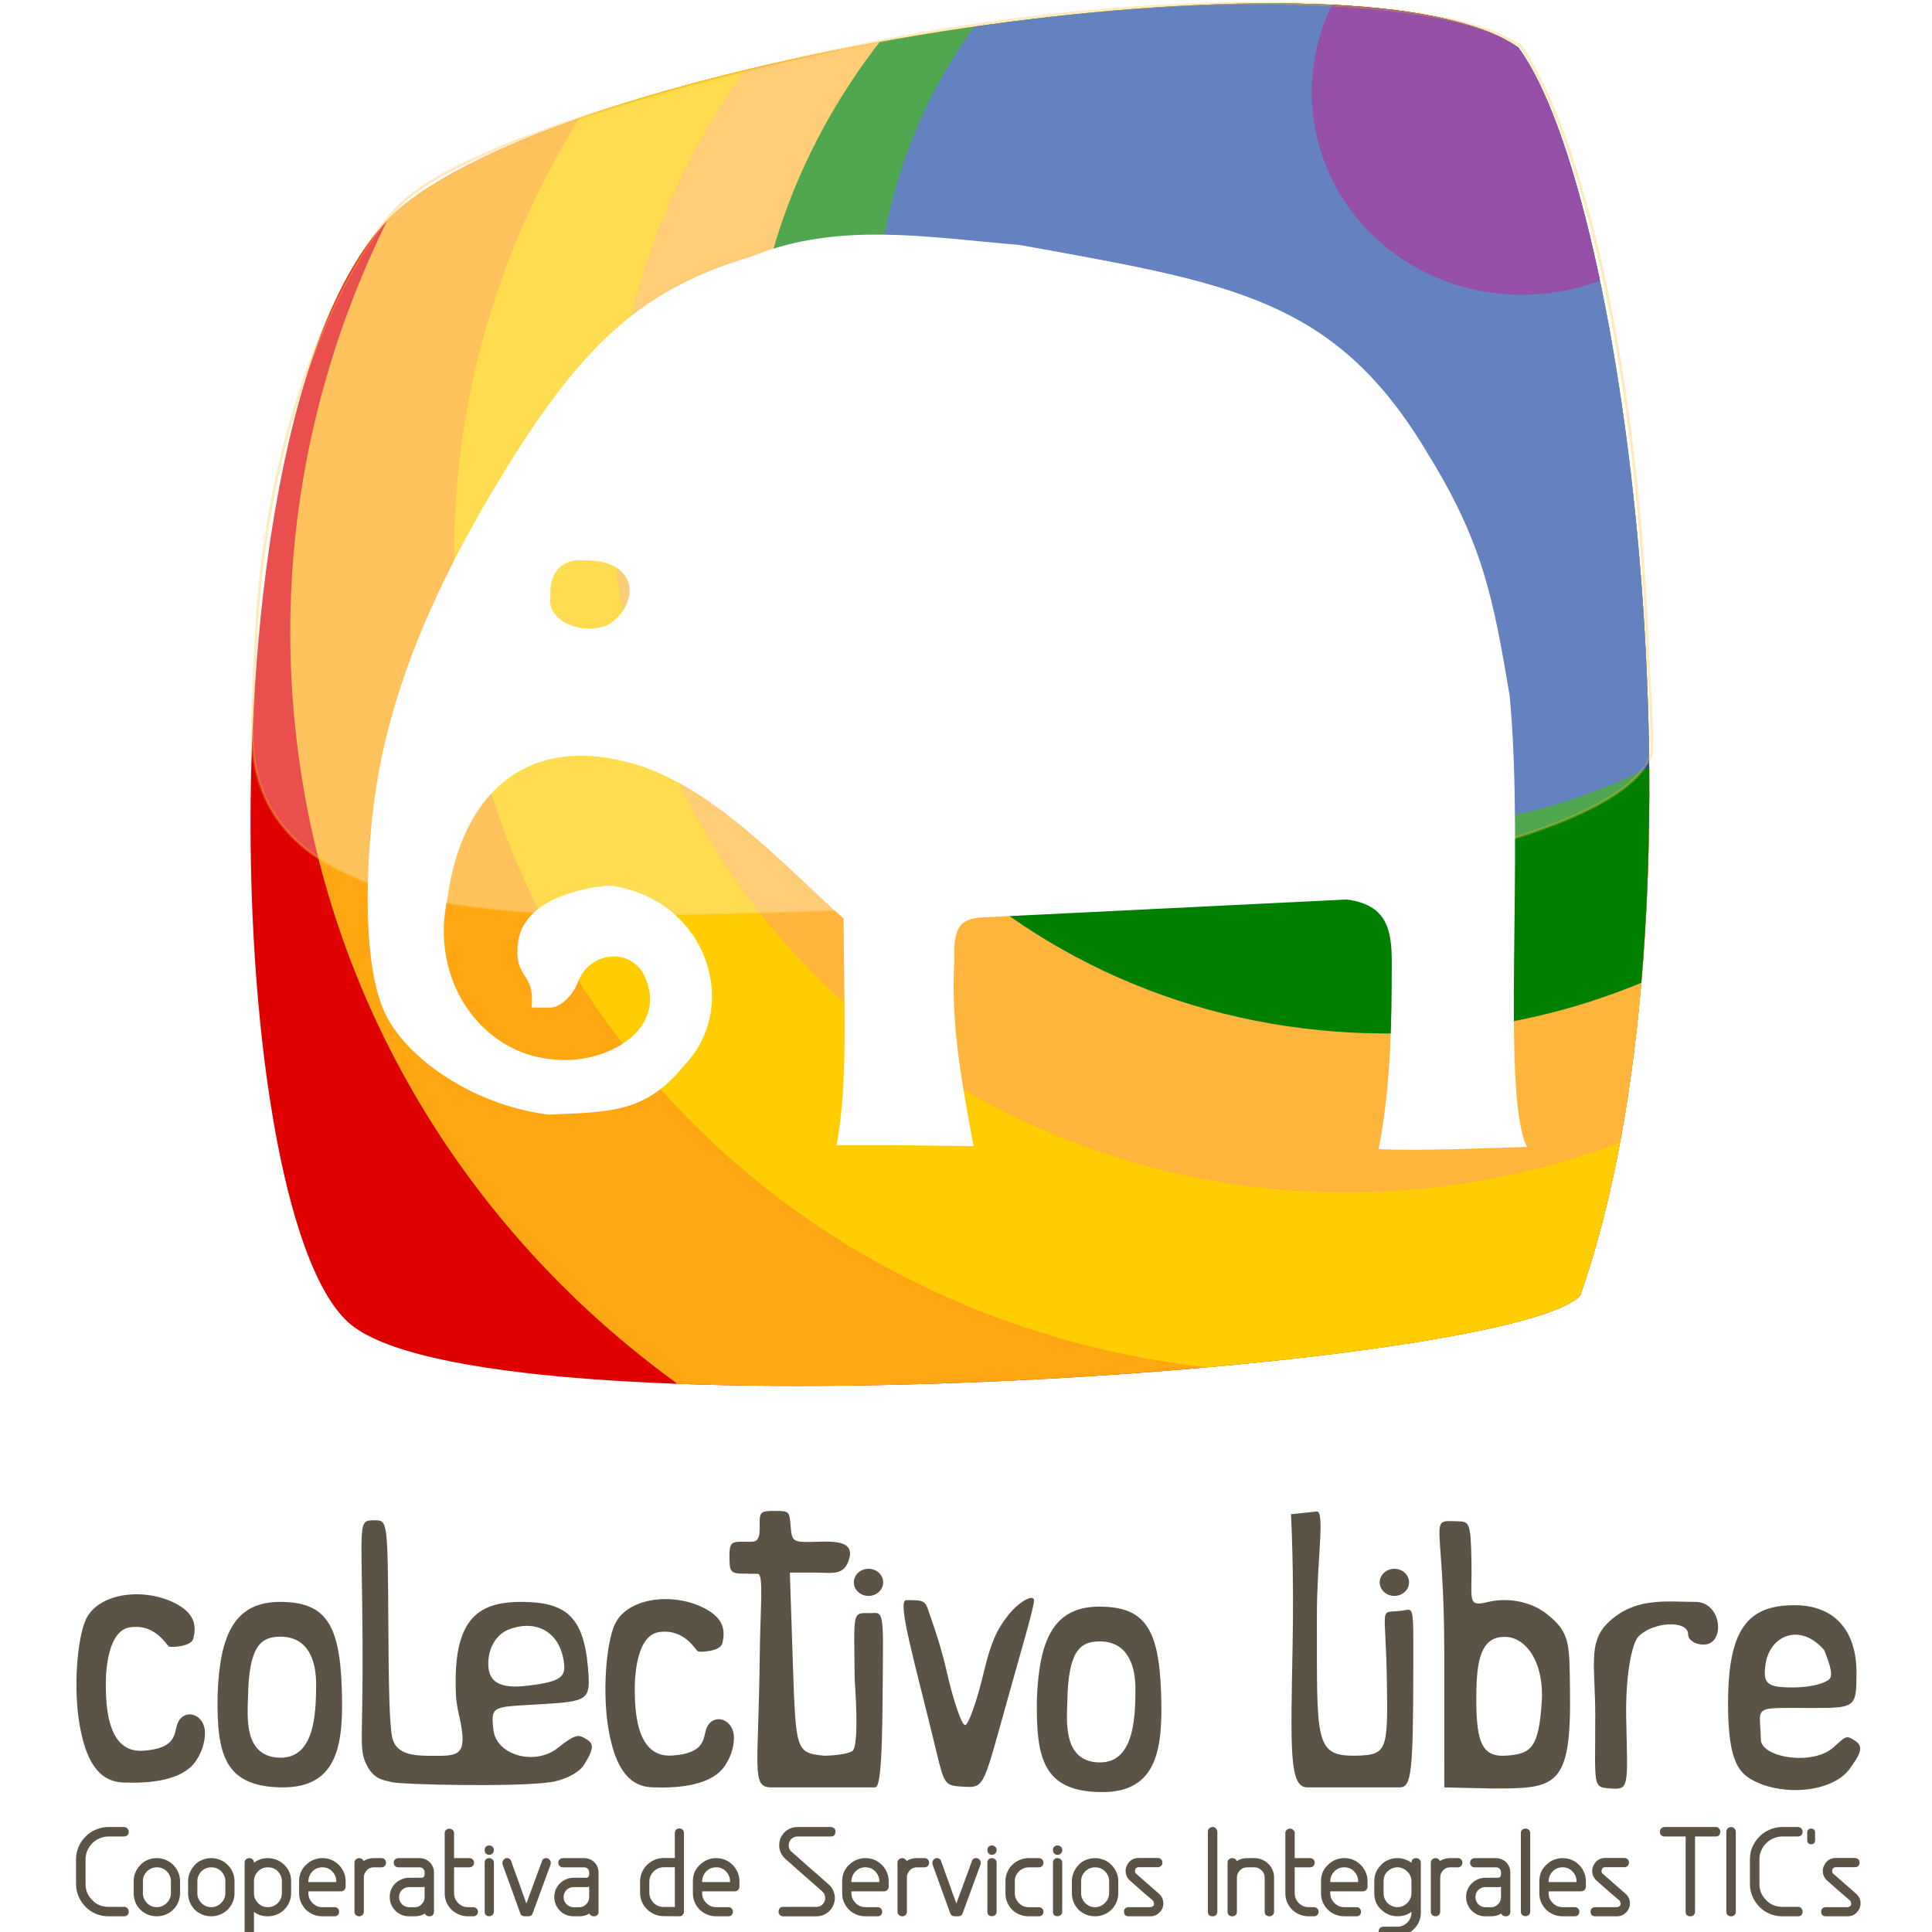 <?xml version="1.0" encoding="UTF-8" standalone="no"?>
<!-- Created with Inkscape (http://www.inkscape.org/) -->

<svg
   xmlns:dc="http://purl.org/dc/elements/1.1/"
   xmlns:cc="http://creativecommons.org/ns#"
   xmlns:rdf="http://www.w3.org/1999/02/22-rdf-syntax-ns#"
   xmlns:svg="http://www.w3.org/2000/svg"
   xmlns="http://www.w3.org/2000/svg"
   xmlns:sodipodi="http://sodipodi.sourceforge.net/DTD/sodipodi-0.dtd"
   xmlns:inkscape="http://www.inkscape.org/namespaces/inkscape"
   width="240"
   height="240"
   id="svg2"
   version="1.1"
   inkscape:version="0.48.3.1 r9886"
   inkscape:export-filename="/home/ale/Escritorio/borrar/colectivolibre_banner.png"
   inkscape:export-xdpi="90"
   inkscape:export-ydpi="90"
   sodipodi:docname="Nuevo documento 1">
  <defs
     id="defs4">
    <clipPath
       id="clipPath4189"
       clipPathUnits="userSpaceOnUse">
      <path
         inkscape:export-ydpi="90"
         inkscape:export-xdpi="90"
         inkscape:export-filename="/home/celeste/Escritorio/Juli/elefante_jornadas.png"
         sodipodi:nodetypes="ccczz"
         inkscape:connector-curvature="0"
         id="path4191"
         d="m 444.093,180.715 c 15.103,-11.496 69.783,-19.125 80.682,-11.248 7.986,10.866 14.344,62.904 4.479,91.003 -5.685,5.543 -79.951,10.507 -89.463,1.936 -9.512,-8.57 -10.801,-70.196 4.302,-81.692 z"
         style="fill:#ffffff;fill-opacity:1;stroke:none;display:inline" />
    </clipPath>
    <filter
       color-interpolation-filters="sRGB"
       id="filter4053"
       inkscape:collect="always">
      <feGaussianBlur
         id="feGaussianBlur4055"
         stdDeviation="1.373"
         inkscape:collect="always" />
    </filter>
    <filter
       color-interpolation-filters="sRGB"
       id="filter4049"
       inkscape:collect="always">
      <feGaussianBlur
         id="feGaussianBlur4051"
         stdDeviation="1.535"
         inkscape:collect="always" />
    </filter>
    <filter
       color-interpolation-filters="sRGB"
       id="filter4045"
       inkscape:collect="always">
      <feGaussianBlur
         id="feGaussianBlur4047"
         stdDeviation="1.755"
         inkscape:collect="always" />
    </filter>
    <filter
       color-interpolation-filters="sRGB"
       id="filter4041"
       inkscape:collect="always">
      <feGaussianBlur
         id="feGaussianBlur4043"
         stdDeviation="2.032"
         inkscape:collect="always" />
    </filter>
    <filter
       color-interpolation-filters="sRGB"
       id="filter4037"
       inkscape:collect="always">
      <feGaussianBlur
         id="feGaussianBlur4039"
         stdDeviation="2.349"
         inkscape:collect="always" />
    </filter>
    <filter
       color-interpolation-filters="sRGB"
       id="filter4033"
       inkscape:collect="always">
      <feGaussianBlur
         id="feGaussianBlur4035"
         stdDeviation="2.861"
         inkscape:collect="always" />
    </filter>
    <filter
       color-interpolation-filters="sRGB"
       height="1.388"
       y="-0.194"
       width="1.363"
       x="-0.181"
       id="filter4029"
       inkscape:collect="always">
      <feGaussianBlur
         id="feGaussianBlur4031"
         stdDeviation="7.107"
         inkscape:collect="always" />
    </filter>
    <filter
       y="-0.25"
       x="-0.25"
       height="1.5"
       width="1.5"
       inkscape:label="Drop shadow"
       id="filter3450-0-3-3-2-5-3"
       color-interpolation-filters="sRGB">
      <feGaussianBlur
         result="blur"
         stdDeviation="3,000000"
         in="SourceAlpha"
         id="feGaussianBlur3452-8-7-6-7-7-1" />
      <feColorMatrix
         values="1 0 0 0 0 0 1 0 0 0 0 0 1 0 0 0 0 0 0,300000 0 "
         type="matrix"
         result="bluralpha"
         id="feColorMatrix3454-1-8-4-0-4-1" />
      <feOffset
         result="offsetBlur"
         dy="0,000000"
         dx="0,000000"
         in="bluralpha"
         id="feOffset3456-9-86-3-6-1-9" />
      <feMerge
         id="feMerge3458-8-0-9-1-8-0">
        <feMergeNode
           in="offsetBlur"
           id="feMergeNode3460-1-4-3-8-5-5" />
        <feMergeNode
           in="SourceGraphic"
           id="feMergeNode3462-6-67-1-3-9-6" />
      </feMerge>
    </filter>
    <filter
       y="-0.25"
       x="-0.25"
       height="1.5"
       width="1.5"
       inkscape:label="Drop shadow"
       id="filter3464-2-2-3-4-5-9"
       color-interpolation-filters="sRGB">
      <feGaussianBlur
         result="blur"
         stdDeviation="3,000000"
         in="SourceAlpha"
         id="feGaussianBlur3466-6-9-7-8-9-6" />
      <feColorMatrix
         values="1 0 0 0 0 0 1 0 0 0 0 0 1 0 0 0 0 0 0,300000 0 "
         type="matrix"
         result="bluralpha"
         id="feColorMatrix3468-4-09-4-7-6-2" />
      <feOffset
         result="offsetBlur"
         dy="0,000000"
         dx="0,000000"
         in="bluralpha"
         id="feOffset3470-3-9-9-5-2-1" />
      <feMerge
         id="feMerge3472-8-4-0-1-1-2">
        <feMergeNode
           in="offsetBlur"
           id="feMergeNode3474-6-51-7-9-7-0" />
        <feMergeNode
           in="SourceGraphic"
           id="feMergeNode3476-7-0-8-9-8-7" />
      </feMerge>
    </filter>
    <filter
       y="-0.25"
       x="-0.25"
       height="1.5"
       width="1.5"
       inkscape:label="Drop shadow"
       id="filter3478-5-7-40-0-4-3"
       color-interpolation-filters="sRGB">
      <feGaussianBlur
         result="blur"
         stdDeviation="3,000000"
         in="SourceAlpha"
         id="feGaussianBlur3480-8-2-5-8-4-4" />
      <feColorMatrix
         values="1 0 0 0 0 0 1 0 0 0 0 0 1 0 0 0 0 0 0,300000 0 "
         type="matrix"
         result="bluralpha"
         id="feColorMatrix3482-1-6-8-9-7-9" />
      <feOffset
         result="offsetBlur"
         dy="0,000000"
         dx="0,000000"
         in="bluralpha"
         id="feOffset3484-0-4-0-8-6-0" />
      <feMerge
         id="feMerge3486-9-5-0-8-3-2">
        <feMergeNode
           in="offsetBlur"
           id="feMergeNode3488-3-2-7-1-1-0" />
        <feMergeNode
           in="SourceGraphic"
           id="feMergeNode3490-0-0-01-0-7-1" />
      </feMerge>
    </filter>
    <filter
       y="-0.25"
       x="-0.25"
       height="1.5"
       width="1.5"
       inkscape:label="Drop shadow"
       id="filter3492-6-96-18-1-8-1"
       color-interpolation-filters="sRGB">
      <feGaussianBlur
         result="blur"
         stdDeviation="3,000000"
         in="SourceAlpha"
         id="feGaussianBlur3494-0-0-6-5-1-9" />
      <feColorMatrix
         values="1 0 0 0 0 0 1 0 0 0 0 0 1 0 0 0 0 0 0,300000 0 "
         type="matrix"
         result="bluralpha"
         id="feColorMatrix3496-0-70-2-5-0-9" />
      <feOffset
         result="offsetBlur"
         dy="0,000000"
         dx="0,000000"
         in="bluralpha"
         id="feOffset3498-6-1-92-4-3-7" />
      <feMerge
         id="feMerge3500-4-0-63-4-0-8">
        <feMergeNode
           in="offsetBlur"
           id="feMergeNode3502-3-13-27-5-4-2" />
        <feMergeNode
           in="SourceGraphic"
           id="feMergeNode3504-7-7-0-9-4-5" />
      </feMerge>
    </filter>
    <filter
       y="-0.25"
       x="-0.25"
       height="1.5"
       width="1.5"
       inkscape:label="Drop shadow"
       id="filter3506-7-0-36-4-6-5"
       color-interpolation-filters="sRGB">
      <feGaussianBlur
         result="blur"
         stdDeviation="3,000000"
         in="SourceAlpha"
         id="feGaussianBlur3508-9-6-3-4-1-9" />
      <feColorMatrix
         values="1 0 0 0 0 0 1 0 0 0 0 0 1 0 0 0 0 0 0,300000 0 "
         type="matrix"
         result="bluralpha"
         id="feColorMatrix3510-8-6-2-8-1-3" />
      <feOffset
         result="offsetBlur"
         dy="0,000000"
         dx="0,000000"
         in="bluralpha"
         id="feOffset3512-5-4-7-7-5-5" />
      <feMerge
         id="feMerge3514-4-6-07-2-9-7">
        <feMergeNode
           in="offsetBlur"
           id="feMergeNode3516-7-2-4-1-8-0" />
        <feMergeNode
           in="SourceGraphic"
           id="feMergeNode3518-8-8-8-2-4-8" />
      </feMerge>
    </filter>
    <filter
       y="-0.25"
       x="-0.25"
       height="1.5"
       width="1.5"
       inkscape:label="Drop shadow"
       id="filter3520-0-6-4-9-5-2"
       color-interpolation-filters="sRGB">
      <feGaussianBlur
         result="blur"
         stdDeviation="3,000000"
         in="SourceAlpha"
         id="feGaussianBlur3522-0-4-0-2-0-5" />
      <feColorMatrix
         values="1 0 0 0 0 0 1 0 0 0 0 0 1 0 0 0 0 0 0,300000 0 "
         type="matrix"
         result="bluralpha"
         id="feColorMatrix3524-0-7-26-2-9-7" />
      <feOffset
         result="offsetBlur"
         dy="0,000000"
         dx="0,000000"
         in="bluralpha"
         id="feOffset3526-2-48-0-4-6-4" />
      <feMerge
         id="feMerge3528-2-58-1-9-3-9">
        <feMergeNode
           in="offsetBlur"
           id="feMergeNode3530-2-2-4-7-8-9" />
        <feMergeNode
           in="SourceGraphic"
           id="feMergeNode3532-4-6-5-9-5-4" />
      </feMerge>
    </filter>
    <filter
       y="-0.25"
       x="-0.25"
       height="1.5"
       width="1.5"
       inkscape:label="Drop shadow"
       id="filter3534-5-9-4-7-2-7"
       color-interpolation-filters="sRGB">
      <feGaussianBlur
         result="blur"
         stdDeviation="3,000000"
         in="SourceAlpha"
         id="feGaussianBlur3536-1-0-42-7-9-8" />
      <feColorMatrix
         values="1 0 0 0 0 0 1 0 0 0 0 0 1 0 0 0 0 0 0,300000 0 "
         type="matrix"
         result="bluralpha"
         id="feColorMatrix3538-0-5-8-0-3-9" />
      <feOffset
         result="offsetBlur"
         dy="0,000000"
         dx="0,000000"
         in="bluralpha"
         id="feOffset3540-0-6-9-0-9-1" />
      <feMerge
         id="feMerge3542-1-7-7-6-0-5">
        <feMergeNode
           in="offsetBlur"
           id="feMergeNode3544-3-74-20-7-8-4" />
        <feMergeNode
           in="SourceGraphic"
           id="feMergeNode3546-3-0-3-7-8-9" />
      </feMerge>
    </filter>
    <mask
       id="mask4281-9-3-8-0"
       maskUnits="userSpaceOnUse">
      <path
         inkscape:export-ydpi="300"
         inkscape:export-xdpi="300"
         inkscape:export-filename="D:\-yulia-\surtido\COLECTIVO LIBRE\elefante personal 2.png"
         sodipodi:nodetypes="ccczz"
         inkscape:connector-curvature="0"
         id="path4283-0-0-1-1"
         d="m 1847.241,22.316 c -7.971,-10.036 -13.218,-46.697 -7.735,-54.094 7.556,-5.469 43.709,-10.237 63.218,-3.878 3.845,3.766 7.221,53.61 1.258,60.082 -5.963,6.472 -48.771,7.926 -56.742,-2.11 z"
         style="fill:#ffffff;fill-opacity:1;stroke:#fabf27;stroke-width:0.112;stroke-opacity:1;display:inline" />
    </mask>
    <filter
       y="-0.25"
       x="-0.25"
       height="1.5"
       width="1.5"
       inkscape:label="Drop shadow"
       id="filter4496-1-4-3-7"
       color-interpolation-filters="sRGB">
      <feGaussianBlur
         result="blur"
         stdDeviation="3,000000"
         in="SourceAlpha"
         id="feGaussianBlur4498-74-3-6-9" />
      <feColorMatrix
         values="1 0 0 0 0 0 1 0 0 0 0 0 1 0 0 0 0 0 0,250000 0 "
         type="matrix"
         result="bluralpha"
         id="feColorMatrix4500-4-1-5-3" />
      <feOffset
         result="offsetBlur"
         dy="0,000000"
         dx="0,000000"
         in="bluralpha"
         id="feOffset4502-5-7-6-9" />
      <feMerge
         id="feMerge4504-4-8-3-2">
        <feMergeNode
           in="offsetBlur"
           id="feMergeNode4506-2-4-9-8" />
        <feMergeNode
           in="SourceGraphic"
           id="feMergeNode4508-8-6-4-3" />
      </feMerge>
    </filter>
    <filter
       y="-0.25"
       x="-0.25"
       height="1.5"
       width="1.5"
       inkscape:label="Drop shadow"
       id="filter3450-0-3-3-2-5"
       color-interpolation-filters="sRGB">
      <feGaussianBlur
         result="blur"
         stdDeviation="3,000000"
         in="SourceAlpha"
         id="feGaussianBlur3452-8-7-6-7-7" />
      <feColorMatrix
         values="1 0 0 0 0 0 1 0 0 0 0 0 1 0 0 0 0 0 0,300000 0 "
         type="matrix"
         result="bluralpha"
         id="feColorMatrix3454-1-8-4-0-4" />
      <feOffset
         result="offsetBlur"
         dy="0,000000"
         dx="0,000000"
         in="bluralpha"
         id="feOffset3456-9-86-3-6-1" />
      <feMerge
         id="feMerge3458-8-0-9-1-8">
        <feMergeNode
           in="offsetBlur"
           id="feMergeNode3460-1-4-3-8-5" />
        <feMergeNode
           in="SourceGraphic"
           id="feMergeNode3462-6-67-1-3-9" />
      </feMerge>
    </filter>
    <filter
       y="-0.25"
       x="-0.25"
       height="1.5"
       width="1.5"
       inkscape:label="Drop shadow"
       id="filter3464-2-2-3-4-5"
       color-interpolation-filters="sRGB">
      <feGaussianBlur
         result="blur"
         stdDeviation="3,000000"
         in="SourceAlpha"
         id="feGaussianBlur3466-6-9-7-8-9" />
      <feColorMatrix
         values="1 0 0 0 0 0 1 0 0 0 0 0 1 0 0 0 0 0 0,300000 0 "
         type="matrix"
         result="bluralpha"
         id="feColorMatrix3468-4-09-4-7-6" />
      <feOffset
         result="offsetBlur"
         dy="0,000000"
         dx="0,000000"
         in="bluralpha"
         id="feOffset3470-3-9-9-5-2" />
      <feMerge
         id="feMerge3472-8-4-0-1-1">
        <feMergeNode
           in="offsetBlur"
           id="feMergeNode3474-6-51-7-9-7" />
        <feMergeNode
           in="SourceGraphic"
           id="feMergeNode3476-7-0-8-9-8" />
      </feMerge>
    </filter>
    <filter
       y="-0.25"
       x="-0.25"
       height="1.5"
       width="1.5"
       inkscape:label="Drop shadow"
       id="filter3478-5-7-40-0-4"
       color-interpolation-filters="sRGB">
      <feGaussianBlur
         result="blur"
         stdDeviation="3,000000"
         in="SourceAlpha"
         id="feGaussianBlur3480-8-2-5-8-4" />
      <feColorMatrix
         values="1 0 0 0 0 0 1 0 0 0 0 0 1 0 0 0 0 0 0,300000 0 "
         type="matrix"
         result="bluralpha"
         id="feColorMatrix3482-1-6-8-9-7" />
      <feOffset
         result="offsetBlur"
         dy="0,000000"
         dx="0,000000"
         in="bluralpha"
         id="feOffset3484-0-4-0-8-6" />
      <feMerge
         id="feMerge3486-9-5-0-8-3">
        <feMergeNode
           in="offsetBlur"
           id="feMergeNode3488-3-2-7-1-1" />
        <feMergeNode
           in="SourceGraphic"
           id="feMergeNode3490-0-0-01-0-7" />
      </feMerge>
    </filter>
    <filter
       y="-0.25"
       x="-0.25"
       height="1.5"
       width="1.5"
       inkscape:label="Drop shadow"
       id="filter3492-6-96-18-1-8"
       color-interpolation-filters="sRGB">
      <feGaussianBlur
         result="blur"
         stdDeviation="3,000000"
         in="SourceAlpha"
         id="feGaussianBlur3494-0-0-6-5-1" />
      <feColorMatrix
         values="1 0 0 0 0 0 1 0 0 0 0 0 1 0 0 0 0 0 0,300000 0 "
         type="matrix"
         result="bluralpha"
         id="feColorMatrix3496-0-70-2-5-0" />
      <feOffset
         result="offsetBlur"
         dy="0,000000"
         dx="0,000000"
         in="bluralpha"
         id="feOffset3498-6-1-92-4-3" />
      <feMerge
         id="feMerge3500-4-0-63-4-0">
        <feMergeNode
           in="offsetBlur"
           id="feMergeNode3502-3-13-27-5-4" />
        <feMergeNode
           in="SourceGraphic"
           id="feMergeNode3504-7-7-0-9-4" />
      </feMerge>
    </filter>
    <filter
       y="-0.25"
       x="-0.25"
       height="1.5"
       width="1.5"
       inkscape:label="Drop shadow"
       id="filter3506-7-0-36-4-6"
       color-interpolation-filters="sRGB">
      <feGaussianBlur
         result="blur"
         stdDeviation="3,000000"
         in="SourceAlpha"
         id="feGaussianBlur3508-9-6-3-4-1" />
      <feColorMatrix
         values="1 0 0 0 0 0 1 0 0 0 0 0 1 0 0 0 0 0 0,300000 0 "
         type="matrix"
         result="bluralpha"
         id="feColorMatrix3510-8-6-2-8-1" />
      <feOffset
         result="offsetBlur"
         dy="0,000000"
         dx="0,000000"
         in="bluralpha"
         id="feOffset3512-5-4-7-7-5" />
      <feMerge
         id="feMerge3514-4-6-07-2-9">
        <feMergeNode
           in="offsetBlur"
           id="feMergeNode3516-7-2-4-1-8" />
        <feMergeNode
           in="SourceGraphic"
           id="feMergeNode3518-8-8-8-2-4" />
      </feMerge>
    </filter>
    <filter
       y="-0.25"
       x="-0.25"
       height="1.5"
       width="1.5"
       inkscape:label="Drop shadow"
       id="filter3520-0-6-4-9-5"
       color-interpolation-filters="sRGB">
      <feGaussianBlur
         result="blur"
         stdDeviation="3,000000"
         in="SourceAlpha"
         id="feGaussianBlur3522-0-4-0-2-0" />
      <feColorMatrix
         values="1 0 0 0 0 0 1 0 0 0 0 0 1 0 0 0 0 0 0,300000 0 "
         type="matrix"
         result="bluralpha"
         id="feColorMatrix3524-0-7-26-2-9" />
      <feOffset
         result="offsetBlur"
         dy="0,000000"
         dx="0,000000"
         in="bluralpha"
         id="feOffset3526-2-48-0-4-6" />
      <feMerge
         id="feMerge3528-2-58-1-9-3">
        <feMergeNode
           in="offsetBlur"
           id="feMergeNode3530-2-2-4-7-8" />
        <feMergeNode
           in="SourceGraphic"
           id="feMergeNode3532-4-6-5-9-5" />
      </feMerge>
    </filter>
    <filter
       y="-0.25"
       x="-0.25"
       height="1.5"
       width="1.5"
       inkscape:label="Drop shadow"
       id="filter3534-5-9-4-7-2"
       color-interpolation-filters="sRGB">
      <feGaussianBlur
         result="blur"
         stdDeviation="3,000000"
         in="SourceAlpha"
         id="feGaussianBlur3536-1-0-42-7-9" />
      <feColorMatrix
         values="1 0 0 0 0 0 1 0 0 0 0 0 1 0 0 0 0 0 0,300000 0 "
         type="matrix"
         result="bluralpha"
         id="feColorMatrix3538-0-5-8-0-3" />
      <feOffset
         result="offsetBlur"
         dy="0,000000"
         dx="0,000000"
         in="bluralpha"
         id="feOffset3540-0-6-9-0-9" />
      <feMerge
         id="feMerge3542-1-7-7-6-0">
        <feMergeNode
           in="offsetBlur"
           id="feMergeNode3544-3-74-20-7-8" />
        <feMergeNode
           in="SourceGraphic"
           id="feMergeNode3546-3-0-3-7-8" />
      </feMerge>
    </filter>
    <filter
       y="-0.25"
       x="-0.25"
       height="1.5"
       width="1.5"
       inkscape:label="Drop shadow"
       id="filter4496-1-4-3"
       color-interpolation-filters="sRGB">
      <feGaussianBlur
         result="blur"
         stdDeviation="3,000000"
         in="SourceAlpha"
         id="feGaussianBlur4498-74-3-6" />
      <feColorMatrix
         values="1 0 0 0 0 0 1 0 0 0 0 0 1 0 0 0 0 0 0,250000 0 "
         type="matrix"
         result="bluralpha"
         id="feColorMatrix4500-4-1-5" />
      <feOffset
         result="offsetBlur"
         dy="0,000000"
         dx="0,000000"
         in="bluralpha"
         id="feOffset4502-5-7-6" />
      <feMerge
         id="feMerge4504-4-8-3">
        <feMergeNode
           in="offsetBlur"
           id="feMergeNode4506-2-4-9" />
        <feMergeNode
           in="SourceGraphic"
           id="feMergeNode4508-8-6-4" />
      </feMerge>
    </filter>
  </defs>
  <sodipodi:namedview
     id="base"
     pagecolor="#ffffff"
     bordercolor="#666666"
     borderopacity="1.0"
     inkscape:pageopacity="0.0"
     inkscape:pageshadow="2"
     inkscape:zoom="1.4"
     inkscape:cx="155.92002"
     inkscape:cy="22.896208"
     inkscape:document-units="px"
     inkscape:current-layer="layer1"
     showgrid="false"
     inkscape:showpageshadow="false"
     inkscape:window-width="1871"
     inkscape:window-height="1056"
     inkscape:window-x="49"
     inkscape:window-y="24"
     inkscape:window-maximized="1" />
  <g
     inkscape:label="Capa 1"
     inkscape:groupmode="layer"
     id="layer1"
     transform="translate(0,-812.362)">
    <rect
       style="opacity:0.416;fill:#ffffff;fill-opacity:1;stroke:#000000;stroke-width:0;stroke-miterlimit:4;stroke-dasharray:none"
       id="rect5490"
       width="240"
       height="240"
       x="0"
       y="812.362" />
    <g
       transform="matrix(0.842,0,0,0.839,-52.482,225.827)"
       id="layer1-8"
       inkscape:label="Layer 1">
      <g
         transform="translate(-62.629,672.762)"
         id="g4757">
        <g
           transform="matrix(2.031,0,0,2.031,-174.645,-294.559)"
           id="g4193">
          <g
             id="g4154"
             transform="translate(-266.96,-8)"
             clip-path="url(#clipPath4189)">
            <g
               id="g4126">
              <path
                 inkscape:transform-center-y="10.689954"
                 inkscape:transform-center-x="21.276287"
                 sodipodi:end="7.8165582"
                 sodipodi:start="1.5679798"
                 d="m 340.549,545.265 c -25.105,0.071 -45.514,-20.224 -45.585,-45.329 -0.071,-25.105 20.224,-45.514 45.329,-45.585 25.105,-0.071 45.514,20.224 45.585,45.329 0.069,24.493 -19.28,44.637 -43.756,45.553"
                 sodipodi:ry="45.456863"
                 sodipodi:rx="45.456863"
                 sodipodi:cy="499.80875"
                 sodipodi:cx="340.42142"
                 id="path2816-7-2-2-9-6-0-4-6-8-7-8-0-2-2-6-8-1"
                 style="opacity:0.391;fill:#4d4d4d;stroke:none;filter:url(#filter4053)"
                 sodipodi:type="arc"
                 transform="matrix(1.687,0.483,-0.525,1.638,191.491,-767.45)"
                 sodipodi:open="true" />
              <path
                 inkscape:transform-center-y="10.689954"
                 inkscape:transform-center-x="21.276287"
                 sodipodi:end="7.8165582"
                 sodipodi:start="1.5679798"
                 d="m 340.549,545.265 c -25.105,0.071 -45.514,-20.224 -45.585,-45.329 -0.071,-25.105 20.224,-45.514 45.329,-45.585 25.105,-0.071 45.514,20.224 45.585,45.329 0.069,24.493 -19.28,44.637 -43.756,45.553"
                 sodipodi:ry="45.456863"
                 sodipodi:rx="45.456863"
                 sodipodi:cy="499.80875"
                 sodipodi:cx="340.42142"
                 id="path2816-7-2-2-9-6-0-4-6-8-7-8-0-2-2-6-8-1-9"
                 style="fill:#df0000;stroke:none"
                 sodipodi:type="arc"
                 transform="matrix(1.687,0.483,-0.525,1.638,191.491,-767.45)"
                 sodipodi:open="true" />
            </g>
            <g
               id="g4130">
              <path
                 sodipodi:open="true"
                 inkscape:transform-center-y="17.127569"
                 inkscape:transform-center-x="12.648508"
                 sodipodi:end="7.8152697"
                 sodipodi:start="1.5578975"
                 d="m 341.008,545.262 c -25.103,0.324 -45.716,-19.764 -46.039,-44.867 -0.324,-25.103 19.764,-45.716 44.867,-46.039 25.103,-0.324 45.716,19.764 46.039,44.867 0.318,24.646 -19.064,45.055 -43.694,46.009"
                 sodipodi:ry="45.456863"
                 sodipodi:rx="45.456863"
                 sodipodi:cy="499.80875"
                 sodipodi:cx="340.42142"
                 id="path2816-7-2-2-9-6-9-7-4-0-8-4-6-9-4-3-1"
                 style="opacity:0.391;fill:#4d4d4d;stroke:none;filter:url(#filter4049)"
                 sodipodi:type="arc"
                 transform="matrix(1.565,-0.235,0.219,1.51,-134.815,-463.604)" />
              <path
                 sodipodi:open="true"
                 inkscape:transform-center-y="17.127569"
                 inkscape:transform-center-x="12.648508"
                 sodipodi:end="7.8152697"
                 sodipodi:start="1.5578975"
                 d="m 341.008,545.262 c -25.103,0.324 -45.716,-19.764 -46.039,-44.867 -0.324,-25.103 19.764,-45.716 44.867,-46.039 25.103,-0.324 45.716,19.764 46.039,44.867 0.318,24.646 -19.064,45.055 -43.694,46.009"
                 sodipodi:ry="45.456863"
                 sodipodi:rx="45.456863"
                 sodipodi:cy="499.80875"
                 sodipodi:cx="340.42142"
                 id="path2816-7-2-2-9-6-9-7-4-0-8-4-6-9-4-3-1-7"
                 style="fill:#ffa713;stroke:none"
                 sodipodi:type="arc"
                 transform="matrix(1.565,-0.235,0.219,1.51,-134.815,-463.604)" />
            </g>
            <g
               id="g4134">
              <path
                 sodipodi:open="true"
                 inkscape:transform-center-y="20.429"
                 inkscape:transform-center-x="3.2591609"
                 sodipodi:end="7.8257578"
                 sodipodi:start="1.5474039"
                 d="m 341.485,545.253 c -25.098,0.587 -45.92,-19.283 -46.508,-44.381 -0.587,-25.098 19.283,-45.92 44.381,-46.508 25.098,-0.587 45.92,19.283 46.508,44.381 0.585,25.013 -19.152,45.796 -44.162,46.502"
                 sodipodi:ry="45.456863"
                 sodipodi:rx="45.456863"
                 sodipodi:cy="499.80875"
                 sodipodi:cx="340.42142"
                 id="path2816-7-2-2-9-3-5-0-1-3-8-7-50-5-1-5"
                 style="opacity:0.391;fill:#4d4d4d;fill-opacity:1;stroke:none;filter:url(#filter4045)"
                 sodipodi:type="arc"
                 transform="matrix(1.132,-0.783,0.793,1.083,-271.409,-69.411)" />
              <path
                 sodipodi:open="true"
                 inkscape:transform-center-y="20.429"
                 inkscape:transform-center-x="3.2591609"
                 sodipodi:end="7.8257578"
                 sodipodi:start="1.5474039"
                 d="m 341.485,545.253 c -25.098,0.587 -45.92,-19.283 -46.508,-44.381 -0.587,-25.098 19.283,-45.92 44.381,-46.508 25.098,-0.587 45.92,19.283 46.508,44.381 0.585,25.013 -19.152,45.796 -44.162,46.502"
                 sodipodi:ry="45.456863"
                 sodipodi:rx="45.456863"
                 sodipodi:cy="499.80875"
                 sodipodi:cx="340.42142"
                 id="path2816-7-2-2-9-3-5-0-1-3-8-7-50-5-1-5-6"
                 style="fill:#ffcd01;fill-opacity:1;stroke:none"
                 sodipodi:type="arc"
                 transform="matrix(1.132,-0.783,0.793,1.083,-271.409,-69.411)" />
            </g>
            <g
               id="g4138">
              <path
                 inkscape:transform-center-y="16.267215"
                 inkscape:transform-center-x="-4.2710518"
                 sodipodi:open="true"
                 sodipodi:end="7.8137726"
                 sodipodi:start="1.5526974"
                 d="m 341.244,545.258 c -25.101,0.454 -45.818,-19.526 -46.272,-44.627 -0.454,-25.101 19.526,-45.818 44.627,-46.272 25.101,-0.454 45.818,19.526 46.272,44.627 0.447,24.709 -18.929,45.249 -43.622,46.243"
                 sodipodi:ry="45.456863"
                 sodipodi:rx="45.456863"
                 sodipodi:cy="499.80875"
                 sodipodi:cx="340.42142"
                 id="path2816-7-2-2-4-8-6-9-1-0-5-1-3-8-9"
                 style="opacity:0.391;fill:#4d4d4d;stroke:none;filter:url(#filter4041)"
                 sodipodi:type="arc"
                 transform="matrix(0.574,-1.02,1.046,0.54,-205.11,277.776)" />
              <path
                 inkscape:transform-center-y="16.267215"
                 inkscape:transform-center-x="-4.2710518"
                 sodipodi:open="true"
                 sodipodi:end="7.8137726"
                 sodipodi:start="1.5526974"
                 d="m 341.244,545.258 c -25.101,0.454 -45.818,-19.526 -46.272,-44.627 -0.454,-25.101 19.526,-45.818 44.627,-46.272 25.101,-0.454 45.818,19.526 46.272,44.627 0.447,24.709 -18.929,45.249 -43.622,46.243"
                 sodipodi:ry="45.456863"
                 sodipodi:rx="45.456863"
                 sodipodi:cy="499.80875"
                 sodipodi:cx="340.42142"
                 id="path2816-7-2-2-4-8-6-9-1-0-5-1-3-8-9-2"
                 style="fill:#ffb53b;stroke:none"
                 sodipodi:type="arc"
                 transform="matrix(0.574,-1.02,1.046,0.54,-205.11,277.776)" />
            </g>
            <g
               id="g4142">
              <path
                 inkscape:transform-center-y="10.713001"
                 inkscape:transform-center-x="-8.4188028"
                 sodipodi:open="true"
                 sodipodi:end="7.8125326"
                 sodipodi:start="1.5784556"
                 d="m 340.073,545.264 c -25.104,-0.192 -45.3,-20.699 -45.107,-45.804 0.192,-25.104 20.699,-45.3 45.804,-45.107 25.104,0.192 45.3,20.699 45.107,45.804 -0.186,24.237 -19.355,44.065 -43.572,45.07"
                 sodipodi:ry="45.456863"
                 sodipodi:rx="45.456863"
                 sodipodi:cy="499.80875"
                 sodipodi:cx="340.42142"
                 id="path2816-7-2-5-4-8-4-8-4-6-1-0-9-8"
                 style="opacity:0.391;fill:#4d4d4d;stroke:none;filter:url(#filter4037)"
                 sodipodi:type="arc"
                 transform="matrix(0.112,-0.994,1.026,0.094,-35.15,487.341)" />
              <path
                 inkscape:transform-center-y="10.713001"
                 inkscape:transform-center-x="-8.4188028"
                 sodipodi:open="true"
                 sodipodi:end="7.8125326"
                 sodipodi:start="1.5784556"
                 d="m 340.073,545.264 c -25.104,-0.192 -45.3,-20.699 -45.107,-45.804 0.192,-25.104 20.699,-45.3 45.804,-45.107 25.104,0.192 45.3,20.699 45.107,45.804 -0.186,24.237 -19.355,44.065 -43.572,45.07"
                 sodipodi:ry="45.456863"
                 sodipodi:rx="45.456863"
                 sodipodi:cy="499.80875"
                 sodipodi:cx="340.42142"
                 id="path2816-7-2-5-4-8-4-8-4-6-1-0-9-8-7"
                 style="fill:#018000;stroke:none"
                 sodipodi:type="arc"
                 transform="matrix(0.112,-0.994,1.026,0.094,-35.15,487.341)" />
            </g>
            <g
               id="g4146">
              <path
                 inkscape:transform-center-y="4.0672947"
                 inkscape:transform-center-x="-11.110523"
                 sodipodi:open="true"
                 sodipodi:end="7.8065233"
                 sodipodi:start="1.5335867"
                 d="m 342.112,545.234 c -25.088,0.934 -46.182,-18.647 -47.116,-43.734 -0.934,-25.088 18.647,-46.182 43.734,-47.116 25.088,-0.934 46.183,18.647 47.116,43.734 0.927,24.906 -18.374,45.914 -43.269,47.097"
                 sodipodi:ry="45.456863"
                 sodipodi:rx="45.456863"
                 sodipodi:cy="499.80875"
                 sodipodi:cx="340.42142"
                 id="path2816-7-29-1-3-1-9-2-9-0-3-6-4"
                 style="opacity:0.391;fill:#4d4d4d;stroke:none;filter:url(#filter4033)"
                 sodipodi:type="arc"
                 transform="matrix(-0.349,-0.742,0.773,-0.349,249.158,616.045)" />
              <path
                 inkscape:transform-center-y="4.0672947"
                 inkscape:transform-center-x="-11.110523"
                 sodipodi:open="true"
                 sodipodi:end="7.8065233"
                 sodipodi:start="1.5335867"
                 d="m 342.112,545.234 c -25.088,0.934 -46.182,-18.647 -47.116,-43.734 -0.934,-25.088 18.647,-46.182 43.734,-47.116 25.088,-0.934 46.183,18.647 47.116,43.734 0.927,24.906 -18.374,45.914 -43.269,47.097"
                 sodipodi:ry="45.456863"
                 sodipodi:rx="45.456863"
                 sodipodi:cy="499.80875"
                 sodipodi:cx="340.42142"
                 id="path2816-7-29-1-3-1-9-2-9-0-3-6-4-1"
                 style="fill:#1d4aa2;stroke:none"
                 sodipodi:type="arc"
                 transform="matrix(-0.349,-0.742,0.773,-0.349,249.158,616.045)" />
            </g>
            <g
               id="g4150">
              <path
                 transform="matrix(-0.005,0.33,-0.341,4.7457288e-4,697.408,59.907)"
                 sodipodi:open="true"
                 sodipodi:end="6.2590219"
                 sodipodi:start="0"
                 d="m 385.878,499.809 c 0,25.105 -20.352,45.457 -45.457,45.457 -25.105,0 -45.457,-20.352 -45.457,-45.457 0,-25.105 20.352,-45.457 45.457,-45.457 24.677,0 44.847,19.689 45.444,44.359"
                 sodipodi:ry="45.456863"
                 sodipodi:rx="45.456863"
                 sodipodi:cy="499.80875"
                 sodipodi:cx="340.42142"
                 id="path2816-6-4-5-6-9-8-8-2-4-8"
                 style="opacity:0.391;fill:#4d4d4d;fill-opacity:1;stroke:none;filter:url(#filter4029)"
                 sodipodi:type="arc" />
              <path
                 transform="matrix(-0.005,0.33,-0.341,4.7457288e-4,697.408,59.907)"
                 sodipodi:open="true"
                 sodipodi:end="6.2590219"
                 sodipodi:start="0"
                 d="m 385.878,499.809 c 0,25.105 -20.352,45.457 -45.457,45.457 -25.105,0 -45.457,-20.352 -45.457,-45.457 0,-25.105 20.352,-45.457 45.457,-45.457 24.677,0 44.847,19.689 45.444,44.359"
                 sodipodi:ry="45.456863"
                 sodipodi:rx="45.456863"
                 sodipodi:cy="499.80875"
                 sodipodi:cx="340.42142"
                 id="path2816-6-4-5-6-9-8-8-2-4-8-5"
                 style="fill:#660080;fill-opacity:1;stroke:none"
                 sodipodi:type="arc" />
            </g>
          </g>
          <path
             inkscape:export-ydpi="90"
             inkscape:export-xdpi="90"
             inkscape:export-filename="/home/celeste/Escritorio/Juli/elefante_jornadas.png"
             sodipodi:nodetypes="cscscsssz"
             inkscape:connector-curvature="0"
             id="rect2985-1-5-5-7-2-4-7-6-3-8-8-8-7-8-5-2-12-1-3"
             d="m 177.095,172.447 c 4.103,-3.513 17.001,-7.928 33.602,-11.299 19.362,-3.931 41.488,-3.953 47.356,0.288 4.186,6.354 8.281,22.243 9.117,43.287 0.11,2.77 0.371,5.361 0.326,8.137 -1.303,5.107 -18.84,10.943 -55.308,11.458 -19.674,0.278 -46.866,3.484 -46.346,-13.411 0.069,-2.253 0.169,-4.536 0.292,-6.833 0.866,-16.219 6.858,-28.114 10.961,-31.627 z"
             style="opacity:0.309;fill:#ffffff;fill-opacity:1;stroke:#fabf27;stroke-width:0.195;stroke-opacity:1;display:inline" />
          <path
             inkscape:export-ydpi="90.202827"
             inkscape:export-xdpi="90.202827"
             inkscape:export-filename="/home/celeste/Escritorio/Juli/elefante_jornadas.png"
             sodipodi:nodetypes="cccccssccccczcsccccccccccccccccccc"
             inkscape:connector-curvature="0"
             id="path3063-4-9-2-7-7-2-6-3-3-8-9-6-5-6-8-4-3-8-7-3-9-9-88-3-3"
             d="m 208.798,224.967 c -4.188,-3.772 -9.031,-9.101 -14.475,-11.045 -8.621,-2.92 -13.314,2.184 -14.286,9.462 -1.39,6.216 2.567,11.356 7.514,11.827 4.131,0.521 8.776,-2.348 6.662,-6.297 -1.119,-1.858 -3.91,-1.471 -4.704,0.653 -0.387,1.035 -1.306,1.881 -2.041,1.881 l -1.338,0 c 0.255,-2.717 -1.254,-1.948 -0.999,-4.666 0.323,-2.928 3.964,-4.005 6.66,-4.237 7.015,0.935 9.596,8.723 5.459,13.083 -2.824,3.482 -5.256,3.418 -9.87,3.625 -5.58,-0.691 -10.596,-4.257 -12.018,-7.671 -1.421,-3.414 -1.333,-9.747 -0.703,-14.863 0.932,-7.654 4.086,-15.634 9.854,-24.93 5.648,-9.103 9.96,-12.801 17.611,-15.102 6.282,-2.569 12.809,-1.386 19.492,-0.83 15.417,2.808 22.933,3.861 29.678,15.315 3.94,6.406 4.695,10.474 5.877,17.484 1.109,11.356 -0.654,29.142 1.272,32.95 -3.116,0.095 -7.664,0.296 -10.784,0.163 0.882,-4.489 0.956,-9.115 0.956,-13.604 0.011,-2.489 -0.419,-4.226 -3.275,-4.597 l -12.371,0.611 -12.371,0.611 c -2.577,0.179 -3.904,-0.326 -3.759,3.202 -0.256,4.546 0.444,8.356 1.397,13.557 l -5.675,-0.068 -4.278,0 c 0.882,-4.662 0.515,-10.759 0.515,-16.514 z m -18.758,-26.127 c -2.294,-0.17 -2.608,1.574 -2.534,2.6 -0.36,1.945 2.589,2.948 4.289,2.047 2.228,-1.571 2.09,-4.647 -1.755,-4.647 z"
             style="fill:#ffffff;fill-opacity:1;display:inline" />
          <g
             inkscape:export-ydpi="150"
             inkscape:export-xdpi="150"
             inkscape:export-filename="/home/celeste/Escritorio/Juli/Colectivo Libre/tarj2.png"
             transform="matrix(0.829,0,0,0.829,-205.718,-245.657)"
             id="g4986-3">
            <g
               id="g4976-8">
              <g
                 id="text3898-1-1-42-8-2-54-1-4-7-6-8-6"
                 style="font-size:37.812px;font-style:normal;font-weight:bold;line-height:100%;letter-spacing:0px;word-spacing:0px;fill:#5b5345;fill-opacity:1;stroke:none;font-family:Sans;-inkscape-font-specification:GreyscaleBasic Bold">
                <path
                   inkscape:connector-curvature="0"
                   id="path4286"
                   style="font-size:10.398px;font-variant:normal;font-stretch:normal;text-align:start;line-height:100%;text-anchor:start;fill:#5b5345;font-family:GreyscaleBasic;-inkscape-font-specification:GreyscaleBasic Bold"
                   d="m 436.97,654.596 c 0.125,0 0.222,0.042 0.291,0.125 0.076,0.083 0.114,0.184 0.114,0.302 0,0.125 -0.038,0.225 -0.114,0.302 -0.069,0.069 -0.166,0.104 -0.291,0.104 l -1.362,0 c -0.381,0 -0.745,-0.069 -1.092,-0.208 -0.347,-0.146 -0.652,-0.35 -0.915,-0.614 -0.27,-0.277 -0.478,-0.589 -0.624,-0.936 -0.146,-0.347 -0.218,-0.707 -0.218,-1.081 l 0,-2.163 c 0,-0.395 0.073,-0.763 0.218,-1.102 0.153,-0.347 0.357,-0.648 0.614,-0.905 0.256,-0.263 0.558,-0.468 0.905,-0.614 0.347,-0.152 0.717,-0.229 1.113,-0.229 l 1.352,0 c 0.118,0 0.215,0.042 0.291,0.125 0.083,0.083 0.125,0.184 0.125,0.302 0,0.125 -0.042,0.225 -0.125,0.302 -0.076,0.069 -0.173,0.104 -0.291,0.104 l -1.352,0 c -0.277,0 -0.541,0.056 -0.79,0.166 -0.243,0.104 -0.454,0.246 -0.634,0.426 -0.18,0.18 -0.326,0.395 -0.437,0.645 -0.104,0.243 -0.156,0.503 -0.156,0.78 l 0,2.163 c 0,0.562 0.198,1.033 0.593,1.414 0.18,0.201 0.392,0.35 0.634,0.447 0.243,0.097 0.506,0.146 0.79,0.146 l 1.362,0" />
                <path
                   inkscape:connector-curvature="0"
                   id="path4288"
                   style="font-size:10.398px;font-variant:normal;font-stretch:normal;text-align:start;line-height:100%;text-anchor:start;fill:#5b5345;font-family:GreyscaleBasic;-inkscape-font-specification:GreyscaleBasic Bold"
                   d="m 441.28,650.915 c 0.187,0.187 0.333,0.406 0.437,0.655 0.104,0.243 0.156,0.499 0.156,0.769 l 0,1.061 c 0,0.284 -0.056,0.551 -0.166,0.801 -0.104,0.243 -0.25,0.458 -0.437,0.645 -0.18,0.18 -0.395,0.322 -0.645,0.426 -0.25,0.104 -0.513,0.156 -0.79,0.156 -0.284,0 -0.551,-0.052 -0.801,-0.156 -0.243,-0.104 -0.458,-0.246 -0.645,-0.426 -0.18,-0.187 -0.322,-0.402 -0.426,-0.645 -0.104,-0.25 -0.156,-0.516 -0.156,-0.801 l 0,-1.061 c 0,-0.27 0.052,-0.527 0.156,-0.769 0.104,-0.25 0.25,-0.468 0.437,-0.655 l -0.01,0 c 0.187,-0.201 0.406,-0.35 0.655,-0.447 0.256,-0.104 0.52,-0.156 0.79,-0.156 0.277,0 0.537,0.052 0.78,0.156 0.25,0.097 0.471,0.246 0.665,0.447 m -1.445,3.712 c 0.166,0 0.322,-0.031 0.468,-0.094 0.153,-0.069 0.284,-0.159 0.395,-0.27 0.118,-0.111 0.208,-0.239 0.27,-0.385 0.069,-0.153 0.104,-0.312 0.104,-0.478 l 0,-1.061 c 0,-0.159 -0.031,-0.312 -0.094,-0.458 -0.062,-0.153 -0.153,-0.288 -0.27,-0.406 -0.236,-0.236 -0.527,-0.354 -0.873,-0.354 -0.319,0 -0.607,0.118 -0.863,0.354 -0.236,0.25 -0.354,0.537 -0.354,0.863 l 0,1.061 c -1e-5,0.166 0.031,0.326 0.094,0.478 0.069,0.146 0.156,0.274 0.26,0.385 0.111,0.111 0.239,0.201 0.385,0.27 0.153,0.062 0.312,0.094 0.478,0.094" />
                <path
                   inkscape:connector-curvature="0"
                   id="path4290"
                   style="font-size:10.398px;font-variant:normal;font-stretch:normal;text-align:start;line-height:100%;text-anchor:start;fill:#5b5345;font-family:GreyscaleBasic;-inkscape-font-specification:GreyscaleBasic Bold"
                   d="m 446.052,650.915 c 0.187,0.187 0.333,0.406 0.437,0.655 0.104,0.243 0.156,0.499 0.156,0.769 l 0,1.061 c 0,0.284 -0.056,0.551 -0.166,0.801 -0.104,0.243 -0.25,0.458 -0.437,0.645 -0.18,0.18 -0.395,0.322 -0.645,0.426 -0.25,0.104 -0.513,0.156 -0.79,0.156 -0.284,0 -0.551,-0.052 -0.801,-0.156 -0.243,-0.104 -0.458,-0.246 -0.645,-0.426 -0.18,-0.187 -0.322,-0.402 -0.426,-0.645 -0.104,-0.25 -0.156,-0.516 -0.156,-0.801 l 0,-1.061 c 0,-0.27 0.052,-0.527 0.156,-0.769 0.104,-0.25 0.25,-0.468 0.437,-0.655 l -0.01,0 c 0.187,-0.201 0.406,-0.35 0.655,-0.447 0.256,-0.104 0.52,-0.156 0.79,-0.156 0.277,0 0.537,0.052 0.78,0.156 0.25,0.097 0.471,0.246 0.665,0.447 m -1.445,3.712 c 0.166,0 0.322,-0.031 0.468,-0.094 0.153,-0.069 0.284,-0.159 0.395,-0.27 0.118,-0.111 0.208,-0.239 0.27,-0.385 0.069,-0.153 0.104,-0.312 0.104,-0.478 l 0,-1.061 c -10e-6,-0.159 -0.031,-0.312 -0.094,-0.458 -0.062,-0.153 -0.153,-0.288 -0.27,-0.406 -0.236,-0.236 -0.527,-0.354 -0.873,-0.354 -0.319,0 -0.607,0.118 -0.863,0.354 -0.236,0.25 -0.354,0.537 -0.354,0.863 l 0,1.061 c 0,0.166 0.031,0.326 0.094,0.478 0.069,0.146 0.156,0.274 0.26,0.385 0.111,0.111 0.239,0.201 0.385,0.27 0.152,0.062 0.312,0.094 0.478,0.094" />
                <path
                   inkscape:connector-curvature="0"
                   id="path4292"
                   style="font-size:10.398px;font-variant:normal;font-stretch:normal;text-align:start;line-height:100%;text-anchor:start;fill:#5b5345;font-family:GreyscaleBasic;-inkscape-font-specification:GreyscaleBasic Bold"
                   d="m 449.567,650.312 c 0.27,0 0.53,0.052 0.78,0.156 0.25,0.097 0.468,0.243 0.655,0.437 0.208,0.194 0.36,0.412 0.458,0.655 0.097,0.243 0.146,0.503 0.146,0.78 l 0,1.061 c -10e-6,0.284 -0.056,0.551 -0.166,0.801 -0.104,0.243 -0.25,0.458 -0.437,0.645 -0.18,0.18 -0.395,0.322 -0.645,0.426 -0.243,0.104 -0.506,0.156 -0.79,0.156 -0.222,0 -0.44,-0.031 -0.655,-0.094 -0.208,-0.069 -0.395,-0.166 -0.562,-0.291 l 0,1.705 c 0,0.118 -0.038,0.211 -0.114,0.281 -0.076,0.076 -0.173,0.114 -0.291,0.114 -0.118,0 -0.218,-0.038 -0.302,-0.114 -0.076,-0.069 -0.114,-0.163 -0.114,-0.281 l 0,-6.031 c 0,-0.125 0.038,-0.222 0.114,-0.291 0.083,-0.076 0.184,-0.114 0.302,-0.114 0.118,0 0.215,0.038 0.291,0.114 0.076,0.069 0.114,0.166 0.114,0.291 0.354,-0.27 0.759,-0.406 1.217,-0.406 m 1.227,2.028 c -1e-5,-0.153 -0.031,-0.305 -0.094,-0.458 -0.062,-0.153 -0.149,-0.288 -0.26,-0.406 l 0.01,0 c -0.243,-0.236 -0.537,-0.354 -0.884,-0.354 -0.34,0 -0.627,0.118 -0.863,0.354 -0.236,0.25 -0.354,0.537 -0.354,0.863 l 0,1.061 c 0,0.166 0.031,0.326 0.094,0.478 0.069,0.146 0.156,0.274 0.26,0.385 0.111,0.111 0.239,0.201 0.385,0.27 0.152,0.062 0.312,0.094 0.478,0.094 0.173,0 0.333,-0.031 0.478,-0.094 0.153,-0.069 0.284,-0.159 0.395,-0.27 0.111,-0.111 0.198,-0.239 0.26,-0.385 0.062,-0.153 0.094,-0.312 0.094,-0.478 l 0,-1.061" />
                <path
                   inkscape:connector-curvature="0"
                   id="path4294"
                   style="font-size:10.398px;font-variant:normal;font-stretch:normal;text-align:start;line-height:100%;text-anchor:start;fill:#5b5345;font-family:GreyscaleBasic;-inkscape-font-specification:GreyscaleBasic Bold"
                   d="m 454.345,650.312 c 0.562,0 1.043,0.201 1.445,0.603 0.187,0.187 0.333,0.406 0.437,0.655 0.104,0.243 0.156,0.499 0.156,0.769 l 0,0.478 c -1e-5,0.118 -0.042,0.218 -0.125,0.302 -0.076,0.076 -0.173,0.114 -0.291,0.114 l -2.849,0 0,0.166 c 0,0.166 0.031,0.326 0.094,0.478 0.069,0.146 0.159,0.274 0.27,0.385 0.111,0.111 0.239,0.201 0.385,0.27 0.153,0.062 0.312,0.094 0.478,0.094 l 1.071,0 c 0.118,0 0.211,0.038 0.281,0.114 0.076,0.069 0.114,0.163 0.114,0.281 0,0.125 -0.038,0.225 -0.114,0.302 -0.069,0.069 -0.163,0.104 -0.281,0.104 l -1.071,0 c -0.284,0 -0.551,-0.052 -0.801,-0.156 -0.243,-0.104 -0.458,-0.246 -0.645,-0.426 -0.18,-0.187 -0.326,-0.402 -0.437,-0.645 -0.104,-0.25 -0.156,-0.516 -0.156,-0.801 l 0,-1.061 c 0,-0.277 0.049,-0.537 0.146,-0.78 0.104,-0.243 0.256,-0.461 0.458,-0.655 l 0,0.01 c 0.194,-0.201 0.412,-0.35 0.655,-0.447 0.25,-0.104 0.51,-0.156 0.78,-0.156 m 1.217,2.028 c -1e-5,-0.159 -0.031,-0.312 -0.094,-0.458 -0.062,-0.153 -0.153,-0.288 -0.27,-0.406 -0.229,-0.236 -0.513,-0.354 -0.853,-0.354 -0.34,0 -0.627,0.118 -0.863,0.354 -0.118,0.118 -0.208,0.253 -0.27,0.406 -0.062,0.146 -0.094,0.298 -0.094,0.458 l 0,0.083 2.444,0 0,-0.083" />
                <path
                   inkscape:connector-curvature="0"
                   id="path4296"
                   style="font-size:10.398px;font-variant:normal;font-stretch:normal;text-align:start;line-height:100%;text-anchor:start;fill:#5b5345;font-family:GreyscaleBasic;-inkscape-font-specification:GreyscaleBasic Bold"
                   d="m 459.526,650.312 c 0.118,0 0.211,0.038 0.281,0.114 0.076,0.069 0.114,0.166 0.114,0.291 0,0.118 -0.038,0.215 -0.114,0.291 -0.069,0.076 -0.163,0.114 -0.281,0.114 l -0.665,0 c -0.118,0 -0.232,0.021 -0.343,0.062 -0.104,0.042 -0.194,0.104 -0.27,0.187 -0.18,0.194 -0.27,0.402 -0.27,0.624 l 0,3.026 c 0,0.125 -0.042,0.225 -0.125,0.302 -0.076,0.069 -0.173,0.104 -0.291,0.104 -0.097,0 -0.191,-0.035 -0.281,-0.104 -0.083,-0.076 -0.125,-0.177 -0.125,-0.302 l 0,-4.305 c -10e-6,-0.125 0.042,-0.222 0.125,-0.291 0.09,-0.076 0.184,-0.114 0.281,-0.114 0.097,0 0.177,0.024 0.239,0.073 0.069,0.042 0.121,0.101 0.156,0.177 0.27,-0.166 0.572,-0.25 0.905,-0.25 l 0.665,0" />
                <path
                   inkscape:connector-curvature="0"
                   id="path4298"
                   style="font-size:10.398px;font-variant:normal;font-stretch:normal;text-align:start;line-height:100%;text-anchor:start;fill:#5b5345;font-family:GreyscaleBasic;-inkscape-font-specification:GreyscaleBasic Bold"
                   d="m 462.865,650.312 c 0.159,0 0.319,0.031 0.478,0.094 0.159,0.062 0.298,0.153 0.416,0.27 0.243,0.257 0.364,0.558 0.364,0.905 l 0,3.442 c 0,0.125 -0.038,0.225 -0.114,0.302 -0.069,0.069 -0.163,0.104 -0.281,0.104 -0.201,0 -0.336,-0.08 -0.406,-0.239 -0.263,0.159 -0.562,0.239 -0.894,0.239 l -0.478,0 c -0.236,0 -0.458,-0.042 -0.665,-0.125 -0.208,-0.09 -0.388,-0.211 -0.541,-0.364 -0.153,-0.153 -0.274,-0.333 -0.364,-0.541 -0.09,-0.208 -0.135,-0.43 -0.135,-0.665 0,-0.236 0.042,-0.454 0.125,-0.655 0.083,-0.201 0.204,-0.381 0.364,-0.541 0.159,-0.159 0.343,-0.281 0.551,-0.364 0.208,-0.09 0.43,-0.135 0.665,-0.135 l 1.061,0 c 0.097,0 0.173,-0.028 0.229,-0.083 l -0.01,0 c 0.049,-0.049 0.073,-0.128 0.073,-0.239 l 0,-0.135 c 0,-0.146 -0.042,-0.256 -0.125,-0.333 -0.076,-0.083 -0.18,-0.125 -0.312,-0.125 l -1.851,0 c -0.118,0 -0.218,-0.038 -0.302,-0.114 -0.076,-0.076 -0.114,-0.173 -0.114,-0.291 0,-0.125 0.038,-0.222 0.114,-0.291 0.083,-0.076 0.184,-0.114 0.302,-0.114 l 1.851,0 m 0.177,4.055 c 0.173,-0.166 0.26,-0.378 0.26,-0.634 l 0,-0.905 c -0.042,0.014 -0.087,0.024 -0.135,0.031 -0.049,0 -0.101,0 -0.156,0 l -1.061,0 c -0.25,0 -0.461,0.083 -0.634,0.25 -0.166,0.166 -0.25,0.374 -0.25,0.624 0,0.125 0.021,0.243 0.062,0.354 0.049,0.104 0.111,0.198 0.187,0.281 0.083,0.076 0.177,0.139 0.281,0.187 0.111,0.049 0.229,0.073 0.354,0.073 l 0.478,0 c 0.118,0 0.229,-0.021 0.333,-0.062 0.111,-0.049 0.204,-0.114 0.281,-0.198" />
                <path
                   inkscape:connector-curvature="0"
                   id="path4300"
                   style="font-size:10.398px;font-variant:normal;font-stretch:normal;text-align:start;line-height:100%;text-anchor:start;fill:#5b5345;font-family:GreyscaleBasic;-inkscape-font-specification:GreyscaleBasic Bold"
                   d="m 467.57,654.627 c 0.104,0 0.198,0.038 0.281,0.114 0.083,0.069 0.125,0.163 0.125,0.281 -10e-6,0.125 -0.042,0.225 -0.125,0.302 -0.083,0.069 -0.177,0.104 -0.281,0.104 l -0.458,0 c -0.284,0 -0.551,-0.052 -0.801,-0.156 -0.25,-0.104 -0.468,-0.246 -0.655,-0.426 -0.18,-0.187 -0.326,-0.402 -0.437,-0.645 -0.104,-0.25 -0.156,-0.516 -0.156,-0.801 l 0,-5.272 c 0,-0.125 0.038,-0.222 0.114,-0.291 0.083,-0.076 0.184,-0.114 0.302,-0.114 0.104,10e-6 0.198,0.038 0.281,0.114 0.083,0.069 0.125,0.166 0.125,0.291 l 0,2.184 1.341,0 c 0.118,0 0.215,0.038 0.291,0.114 0.076,0.069 0.114,0.166 0.114,0.291 0,0.118 -0.038,0.215 -0.114,0.291 -0.076,0.076 -0.173,0.114 -0.291,0.114 l -1.341,0 0,2.277 c -1e-5,0.166 0.031,0.326 0.094,0.478 0.062,0.146 0.149,0.274 0.26,0.385 0.111,0.111 0.239,0.201 0.385,0.27 0.153,0.062 0.315,0.094 0.489,0.094 l 0.458,0" />
                <path
                   inkscape:connector-curvature="0"
                   id="path4302"
                   style="font-size:10.398px;font-variant:normal;font-stretch:normal;text-align:start;line-height:100%;text-anchor:start;fill:#5b5345;font-family:GreyscaleBasic;-inkscape-font-specification:GreyscaleBasic Bold"
                   d="m 468.959,650.021 c -0.118,10e-6 -0.215,-0.038 -0.291,-0.114 -0.069,-0.083 -0.104,-0.184 -0.104,-0.302 0,-0.125 0.035,-0.222 0.104,-0.291 0.076,-0.076 0.173,-0.114 0.291,-0.114 0.118,10e-6 0.215,0.038 0.291,0.114 0.083,0.069 0.125,0.166 0.125,0.291 0,0.118 -0.042,0.218 -0.125,0.302 -0.076,0.076 -0.173,0.114 -0.291,0.114 m 0.416,4.991 c 0,0.125 -0.042,0.225 -0.125,0.302 -0.076,0.069 -0.173,0.104 -0.291,0.104 -0.263,0 -0.395,-0.135 -0.395,-0.406 l 0,-4.295 c 0,-0.125 0.035,-0.222 0.104,-0.291 0.076,-0.076 0.173,-0.114 0.291,-0.114 0.118,0 0.215,0.038 0.291,0.114 0.083,0.069 0.125,0.166 0.125,0.291 l 0,4.295" />
                <path
                   inkscape:connector-curvature="0"
                   id="path4304"
                   style="font-size:10.398px;font-variant:normal;font-stretch:normal;text-align:start;line-height:100%;text-anchor:start;fill:#5b5345;font-family:GreyscaleBasic;-inkscape-font-specification:GreyscaleBasic Bold"
                   d="m 474.117,650.343 c 0.097,0.056 0.166,0.128 0.208,0.218 0.042,0.09 0.045,0.201 0.01,0.333 l -1.56,4.263 c -0.056,0.18 -0.184,0.27 -0.385,0.27 l -0.312,0 c -0.201,0 -0.333,-0.09 -0.395,-0.27 l -1.539,-4.263 c -0.076,-0.263 0.021,-0.458 0.291,-0.582 0.097,-0.014 0.191,0.003 0.281,0.052 0.097,0.042 0.159,0.128 0.187,0.26 l -0.01,-0.021 c 0.125,0.34 0.239,0.659 0.343,0.957 0.111,0.298 0.218,0.593 0.322,0.884 0.104,0.291 0.208,0.589 0.312,0.894 0.111,0.298 0.229,0.617 0.354,0.957 0.222,-0.61 0.447,-1.224 0.676,-1.841 0.229,-0.624 0.454,-1.241 0.676,-1.851 0.035,-0.125 0.097,-0.208 0.187,-0.25 0.09,-0.042 0.194,-0.052 0.312,-0.031 l 0.042,0.021" />
                <path
                   inkscape:connector-curvature="0"
                   id="path4306"
                   style="font-size:10.398px;font-variant:normal;font-stretch:normal;text-align:start;line-height:100%;text-anchor:start;fill:#5b5345;font-family:GreyscaleBasic;-inkscape-font-specification:GreyscaleBasic Bold"
                   d="m 477.284,650.312 c 0.159,0 0.319,0.031 0.478,0.094 0.159,0.062 0.298,0.153 0.416,0.27 0.243,0.257 0.364,0.558 0.364,0.905 l 0,3.442 c -10e-6,0.125 -0.038,0.225 -0.114,0.302 -0.069,0.069 -0.163,0.104 -0.281,0.104 -0.201,0 -0.336,-0.08 -0.406,-0.239 -0.263,0.159 -0.562,0.239 -0.894,0.239 l -0.478,0 c -0.236,0 -0.458,-0.042 -0.665,-0.125 -0.208,-0.09 -0.388,-0.211 -0.541,-0.364 -0.153,-0.153 -0.274,-0.333 -0.364,-0.541 -0.09,-0.208 -0.135,-0.43 -0.135,-0.665 0,-0.236 0.042,-0.454 0.125,-0.655 0.083,-0.201 0.204,-0.381 0.364,-0.541 0.159,-0.159 0.343,-0.281 0.551,-0.364 0.208,-0.09 0.43,-0.135 0.665,-0.135 l 1.061,0 c 0.097,0 0.173,-0.028 0.229,-0.083 l -0.01,0 c 0.049,-0.049 0.073,-0.128 0.073,-0.239 l 0,-0.135 c -10e-6,-0.146 -0.042,-0.256 -0.125,-0.333 -0.076,-0.083 -0.18,-0.125 -0.312,-0.125 l -1.851,0 c -0.118,0 -0.218,-0.038 -0.302,-0.114 -0.076,-0.076 -0.114,-0.173 -0.114,-0.291 0,-0.125 0.038,-0.222 0.114,-0.291 0.083,-0.076 0.184,-0.114 0.302,-0.114 l 1.851,0 m 0.177,4.055 c 0.173,-0.166 0.26,-0.378 0.26,-0.634 l 0,-0.905 c -0.042,0.014 -0.087,0.024 -0.135,0.031 -0.049,0 -0.101,0 -0.156,0 l -1.061,0 c -0.25,0 -0.461,0.083 -0.634,0.25 -0.166,0.166 -0.25,0.374 -0.25,0.624 0,0.125 0.021,0.243 0.062,0.354 0.049,0.104 0.111,0.198 0.187,0.281 0.083,0.076 0.177,0.139 0.281,0.187 0.111,0.049 0.229,0.073 0.354,0.073 l 0.478,0 c 0.118,0 0.229,-0.021 0.333,-0.062 0.111,-0.049 0.204,-0.114 0.281,-0.198" />
                <path
                   inkscape:connector-curvature="0"
                   id="path4308"
                   style="font-size:10.398px;font-variant:normal;font-stretch:normal;text-align:start;line-height:100%;text-anchor:start;fill:#5b5345;font-family:GreyscaleBasic;-inkscape-font-specification:GreyscaleBasic Bold"
                   d="m 486.029,655.022 c 0,0.042 -0.007,0.087 -0.021,0.135 -0.007,0.042 -0.038,0.094 -0.094,0.156 -0.076,0.076 -0.17,0.114 -0.281,0.114 l -1.373,-0.01 c -0.291,0 -0.565,-0.056 -0.821,-0.166 -0.25,-0.111 -0.468,-0.26 -0.655,-0.447 -0.187,-0.187 -0.336,-0.406 -0.447,-0.655 -0.104,-0.256 -0.156,-0.53 -0.156,-0.821 l 0,-0.936 c 0,-0.291 0.052,-0.562 0.156,-0.811 0.111,-0.256 0.26,-0.478 0.447,-0.665 0.187,-0.187 0.406,-0.336 0.655,-0.447 0.256,-0.111 0.53,-0.166 0.821,-0.166 l 0.967,0 0,-2.204 c -1e-5,-0.118 0.035,-0.211 0.104,-0.281 0.076,-0.076 0.177,-0.114 0.302,-0.114 0.118,10e-6 0.211,0.038 0.281,0.114 0.076,0.069 0.114,0.163 0.114,0.281 l 0,6.925 m -3.036,-1.695 c 0,0.18 0.031,0.347 0.094,0.499 0.069,0.153 0.159,0.288 0.27,0.406 0.118,0.118 0.253,0.211 0.406,0.281 0.159,0.062 0.326,0.094 0.499,0.094 l 0.967,0 0,-3.494 -0.967,0 c -0.173,10e-6 -0.34,0.035 -0.499,0.104 -0.153,0.069 -0.288,0.163 -0.406,0.281 -0.111,0.111 -0.201,0.246 -0.27,0.406 -0.062,0.153 -0.094,0.315 -0.094,0.489 l 0,0.936" />
                <path
                   inkscape:connector-curvature="0"
                   id="path4310"
                   style="font-size:10.398px;font-variant:normal;font-stretch:normal;text-align:start;line-height:100%;text-anchor:start;fill:#5b5345;font-family:GreyscaleBasic;-inkscape-font-specification:GreyscaleBasic Bold"
                   d="m 488.851,650.312 c 0.561,0 1.043,0.201 1.445,0.603 0.187,0.187 0.333,0.406 0.437,0.655 0.104,0.243 0.156,0.499 0.156,0.769 l 0,0.478 c -1e-5,0.118 -0.042,0.218 -0.125,0.302 -0.076,0.076 -0.173,0.114 -0.291,0.114 l -2.849,0 0,0.166 c 0,0.166 0.031,0.326 0.094,0.478 0.069,0.146 0.159,0.274 0.27,0.385 0.111,0.111 0.239,0.201 0.385,0.27 0.153,0.062 0.312,0.094 0.478,0.094 l 1.071,0 c 0.118,0 0.211,0.038 0.281,0.114 0.076,0.069 0.114,0.163 0.114,0.281 -1e-5,0.125 -0.038,0.225 -0.114,0.302 -0.069,0.069 -0.163,0.104 -0.281,0.104 l -1.071,0 c -0.284,0 -0.551,-0.052 -0.801,-0.156 -0.243,-0.104 -0.458,-0.246 -0.645,-0.426 -0.18,-0.187 -0.326,-0.402 -0.437,-0.645 -0.104,-0.25 -0.156,-0.516 -0.156,-0.801 l 0,-1.061 c 0,-0.277 0.049,-0.537 0.146,-0.78 0.104,-0.243 0.257,-0.461 0.458,-0.655 l 0,0.01 c 0.194,-0.201 0.412,-0.35 0.655,-0.447 0.25,-0.104 0.51,-0.156 0.78,-0.156 m 1.217,2.028 c 0,-0.159 -0.031,-0.312 -0.094,-0.458 -0.062,-0.153 -0.153,-0.288 -0.27,-0.406 -0.229,-0.236 -0.513,-0.354 -0.853,-0.354 -0.34,0 -0.627,0.118 -0.863,0.354 -0.118,0.118 -0.208,0.253 -0.27,0.406 -0.062,0.146 -0.094,0.298 -0.094,0.458 l 0,0.083 2.444,0 0,-0.083" />
                <path
                   inkscape:connector-curvature="0"
                   id="path4312"
                   style="font-size:10.398px;font-variant:normal;font-stretch:normal;text-align:start;line-height:100%;text-anchor:start;fill:#5b5345;font-family:GreyscaleBasic;-inkscape-font-specification:GreyscaleBasic Bold"
                   d="m 495.984,648.409 c -0.201,0 -0.388,0.076 -0.562,0.229 -0.146,0.159 -0.218,0.34 -0.218,0.541 0,0.222 0.076,0.409 0.229,0.562 l 0,-0.01 c 0.548,0.492 1.099,0.981 1.653,1.466 0.555,0.478 1.106,0.964 1.653,1.456 0.173,0.159 0.302,0.343 0.385,0.551 0.083,0.201 0.125,0.406 0.125,0.614 0,0.229 -0.045,0.44 -0.135,0.634 -0.083,0.194 -0.198,0.364 -0.343,0.51 -0.146,0.146 -0.315,0.26 -0.51,0.343 -0.194,0.083 -0.399,0.125 -0.614,0.125 l -2.922,0 c -0.125,0 -0.225,-0.042 -0.302,-0.125 -0.069,-0.09 -0.104,-0.184 -0.104,-0.281 0,-0.118 0.035,-0.218 0.104,-0.302 0.076,-0.083 0.177,-0.125 0.302,-0.125 l 2.922,0 c 0.222,0 0.402,-0.076 0.541,-0.229 0.146,-0.153 0.218,-0.336 0.218,-0.551 0,-0.104 -0.021,-0.201 -0.062,-0.291 -0.042,-0.097 -0.097,-0.184 -0.166,-0.26 -0.548,-0.478 -1.099,-0.964 -1.653,-1.456 -0.555,-0.492 -1.106,-0.981 -1.653,-1.466 -0.159,-0.152 -0.284,-0.329 -0.374,-0.53 -0.083,-0.201 -0.125,-0.412 -0.125,-0.634 0,-0.222 0.038,-0.426 0.114,-0.614 0.083,-0.187 0.198,-0.36 0.343,-0.52 0.333,-0.312 0.717,-0.468 1.154,-0.468 l 2.912,0 c 0.118,0 0.218,0.042 0.302,0.125 0.083,0.083 0.118,0.187 0.104,0.312 -0.014,0.263 -0.149,0.395 -0.406,0.395 l -2.912,0" />
                <path
                   inkscape:connector-curvature="0"
                   id="path4314"
                   style="font-size:10.398px;font-variant:normal;font-stretch:normal;text-align:start;line-height:100%;text-anchor:start;fill:#5b5345;font-family:GreyscaleBasic;-inkscape-font-specification:GreyscaleBasic Bold"
                   d="m 501.93,650.312 c 0.562,0 1.043,0.201 1.445,0.603 0.187,0.187 0.333,0.406 0.437,0.655 0.104,0.243 0.156,0.499 0.156,0.769 l 0,0.478 c 0,0.118 -0.042,0.218 -0.125,0.302 -0.076,0.076 -0.173,0.114 -0.291,0.114 l -2.849,0 0,0.166 c -10e-6,0.166 0.031,0.326 0.094,0.478 0.069,0.146 0.159,0.274 0.27,0.385 0.111,0.111 0.239,0.201 0.385,0.27 0.153,0.062 0.312,0.094 0.478,0.094 l 1.071,0 c 0.118,0 0.211,0.038 0.281,0.114 0.076,0.069 0.114,0.163 0.114,0.281 0,0.125 -0.038,0.225 -0.114,0.302 -0.069,0.069 -0.163,0.104 -0.281,0.104 l -1.071,0 c -0.284,0 -0.551,-0.052 -0.801,-0.156 -0.243,-0.104 -0.458,-0.246 -0.645,-0.426 -0.18,-0.187 -0.326,-0.402 -0.437,-0.645 -0.104,-0.25 -0.156,-0.516 -0.156,-0.801 l 0,-1.061 c 0,-0.277 0.049,-0.537 0.146,-0.78 0.104,-0.243 0.256,-0.461 0.458,-0.655 l 0,0.01 c 0.194,-0.201 0.412,-0.35 0.655,-0.447 0.25,-0.104 0.51,-0.156 0.78,-0.156 m 1.217,2.028 c 0,-0.159 -0.031,-0.312 -0.094,-0.458 -0.062,-0.153 -0.153,-0.288 -0.27,-0.406 -0.229,-0.236 -0.513,-0.354 -0.853,-0.354 -0.34,0 -0.627,0.118 -0.863,0.354 -0.118,0.118 -0.208,0.253 -0.27,0.406 -0.062,0.146 -0.094,0.298 -0.094,0.458 l 0,0.083 2.444,0 0,-0.083" />
                <path
                   inkscape:connector-curvature="0"
                   id="path4316"
                   style="font-size:10.398px;font-variant:normal;font-stretch:normal;text-align:start;line-height:100%;text-anchor:start;fill:#5b5345;font-family:GreyscaleBasic;-inkscape-font-specification:GreyscaleBasic Bold"
                   d="m 507.11,650.312 c 0.118,0 0.211,0.038 0.281,0.114 0.076,0.069 0.114,0.166 0.114,0.291 -1e-5,0.118 -0.038,0.215 -0.114,0.291 -0.069,0.076 -0.163,0.114 -0.281,0.114 l -0.665,0 c -0.118,0 -0.232,0.021 -0.343,0.062 -0.104,0.042 -0.194,0.104 -0.27,0.187 -0.18,0.194 -0.27,0.402 -0.27,0.624 l 0,3.026 c 0,0.125 -0.042,0.225 -0.125,0.302 -0.076,0.069 -0.173,0.104 -0.291,0.104 -0.097,0 -0.191,-0.035 -0.281,-0.104 -0.083,-0.076 -0.125,-0.177 -0.125,-0.302 l 0,-4.305 c 0,-0.125 0.042,-0.222 0.125,-0.291 0.09,-0.076 0.184,-0.114 0.281,-0.114 0.097,0 0.177,0.024 0.239,0.073 0.069,0.042 0.121,0.101 0.156,0.177 0.27,-0.166 0.572,-0.25 0.905,-0.25 l 0.665,0" />
                <path
                   inkscape:connector-curvature="0"
                   id="path4318"
                   style="font-size:10.398px;font-variant:normal;font-stretch:normal;text-align:start;line-height:100%;text-anchor:start;fill:#5b5345;font-family:GreyscaleBasic;-inkscape-font-specification:GreyscaleBasic Bold"
                   d="m 511.791,650.343 c 0.097,0.056 0.166,0.128 0.208,0.218 0.042,0.09 0.045,0.201 0.01,0.333 l -1.56,4.263 c -0.056,0.18 -0.184,0.27 -0.385,0.27 l -0.312,0 c -0.201,0 -0.333,-0.09 -0.395,-0.27 l -1.539,-4.263 c -0.076,-0.263 0.021,-0.458 0.291,-0.582 0.097,-0.014 0.191,0.003 0.281,0.052 0.097,0.042 0.159,0.128 0.187,0.26 l -0.01,-0.021 c 0.125,0.34 0.239,0.659 0.343,0.957 0.111,0.298 0.218,0.593 0.322,0.884 0.104,0.291 0.208,0.589 0.312,0.894 0.111,0.298 0.229,0.617 0.354,0.957 0.222,-0.61 0.447,-1.224 0.676,-1.841 0.229,-0.624 0.454,-1.241 0.676,-1.851 0.035,-0.125 0.097,-0.208 0.187,-0.25 0.09,-0.042 0.194,-0.052 0.312,-0.031 l 0.042,0.021" />
                <path
                   inkscape:connector-curvature="0"
                   id="path4320"
                   style="font-size:10.398px;font-variant:normal;font-stretch:normal;text-align:start;line-height:100%;text-anchor:start;fill:#5b5345;font-family:GreyscaleBasic;-inkscape-font-specification:GreyscaleBasic Bold"
                   d="m 513.01,650.021 c -0.118,10e-6 -0.215,-0.038 -0.291,-0.114 -0.069,-0.083 -0.104,-0.184 -0.104,-0.302 0,-0.125 0.035,-0.222 0.104,-0.291 0.076,-0.076 0.173,-0.114 0.291,-0.114 0.118,10e-6 0.215,0.038 0.291,0.114 0.083,0.069 0.125,0.166 0.125,0.291 0,0.118 -0.042,0.218 -0.125,0.302 -0.076,0.076 -0.173,0.114 -0.291,0.114 m 0.416,4.991 c 0,0.125 -0.042,0.225 -0.125,0.302 -0.076,0.069 -0.173,0.104 -0.291,0.104 -0.263,0 -0.395,-0.135 -0.395,-0.406 l 0,-4.295 c 0,-0.125 0.035,-0.222 0.104,-0.291 0.076,-0.076 0.173,-0.114 0.291,-0.114 0.118,0 0.215,0.038 0.291,0.114 0.083,0.069 0.125,0.166 0.125,0.291 l 0,4.295" />
                <path
                   inkscape:connector-curvature="0"
                   id="path4322"
                   style="font-size:10.398px;font-variant:normal;font-stretch:normal;text-align:start;line-height:100%;text-anchor:start;fill:#5b5345;font-family:GreyscaleBasic;-inkscape-font-specification:GreyscaleBasic Bold"
                   d="m 516.237,651.123 c -0.166,0 -0.326,0.035 -0.478,0.104 -0.146,0.062 -0.274,0.149 -0.385,0.26 -0.104,0.104 -0.191,0.232 -0.26,0.385 -0.062,0.146 -0.094,0.302 -0.094,0.468 l 0,1.061 c 0,0.166 0.031,0.326 0.094,0.478 0.069,0.146 0.156,0.274 0.26,0.385 0.111,0.111 0.239,0.201 0.385,0.27 0.152,0.062 0.312,0.094 0.478,0.094 l 0.884,0 c 0.118,0 0.215,0.038 0.291,0.114 0.076,0.069 0.114,0.163 0.114,0.281 0,0.125 -0.038,0.225 -0.114,0.302 -0.076,0.069 -0.173,0.104 -0.291,0.104 l -0.884,0 c -0.284,0 -0.551,-0.052 -0.801,-0.156 -0.25,-0.104 -0.468,-0.246 -0.655,-0.426 -0.18,-0.187 -0.322,-0.402 -0.426,-0.645 -0.104,-0.25 -0.156,-0.516 -0.156,-0.801 l 0,-1.061 c 0,-0.277 0.052,-0.537 0.156,-0.78 0.104,-0.25 0.246,-0.464 0.426,-0.645 0.187,-0.187 0.406,-0.333 0.655,-0.437 0.25,-0.111 0.516,-0.166 0.801,-0.166 l 0.884,0 c 0.118,0 0.215,0.038 0.291,0.114 0.076,0.069 0.114,0.166 0.114,0.291 0,0.118 -0.038,0.215 -0.114,0.291 -0.076,0.076 -0.173,0.114 -0.291,0.114 l -0.884,0" />
                <path
                   inkscape:connector-curvature="0"
                   id="path4324"
                   style="font-size:10.398px;font-variant:normal;font-stretch:normal;text-align:start;line-height:100%;text-anchor:start;fill:#5b5345;font-family:GreyscaleBasic;-inkscape-font-specification:GreyscaleBasic Bold"
                   d="m 518.758,650.021 c -0.118,10e-6 -0.215,-0.038 -0.291,-0.114 -0.069,-0.083 -0.104,-0.184 -0.104,-0.302 0,-0.125 0.035,-0.222 0.104,-0.291 0.076,-0.076 0.173,-0.114 0.291,-0.114 0.118,10e-6 0.215,0.038 0.291,0.114 0.083,0.069 0.125,0.166 0.125,0.291 0,0.118 -0.042,0.218 -0.125,0.302 -0.076,0.076 -0.173,0.114 -0.291,0.114 m 0.416,4.991 c 0,0.125 -0.042,0.225 -0.125,0.302 -0.076,0.069 -0.173,0.104 -0.291,0.104 -0.263,0 -0.395,-0.135 -0.395,-0.406 l 0,-4.295 c 0,-0.125 0.035,-0.222 0.104,-0.291 0.076,-0.076 0.173,-0.114 0.291,-0.114 0.118,0 0.215,0.038 0.291,0.114 0.083,0.069 0.125,0.166 0.125,0.291 l 0,4.295" />
                <path
                   inkscape:connector-curvature="0"
                   id="path4326"
                   style="font-size:10.398px;font-variant:normal;font-stretch:normal;text-align:start;line-height:100%;text-anchor:start;fill:#5b5345;font-family:GreyscaleBasic;-inkscape-font-specification:GreyscaleBasic Bold"
                   d="m 523.492,650.915 c 0.187,0.187 0.333,0.406 0.437,0.655 0.104,0.243 0.156,0.499 0.156,0.769 l 0,1.061 c 0,0.284 -0.056,0.551 -0.166,0.801 -0.104,0.243 -0.25,0.458 -0.437,0.645 -0.18,0.18 -0.395,0.322 -0.645,0.426 -0.25,0.104 -0.513,0.156 -0.79,0.156 -0.284,0 -0.551,-0.052 -0.801,-0.156 -0.243,-0.104 -0.458,-0.246 -0.645,-0.426 -0.18,-0.187 -0.322,-0.402 -0.426,-0.645 -0.104,-0.25 -0.156,-0.516 -0.156,-0.801 l 0,-1.061 c 0,-0.27 0.052,-0.527 0.156,-0.769 0.104,-0.25 0.25,-0.468 0.437,-0.655 l -0.01,0 c 0.187,-0.201 0.406,-0.35 0.655,-0.447 0.256,-0.104 0.52,-0.156 0.79,-0.156 0.277,0 0.537,0.052 0.78,0.156 0.25,0.097 0.471,0.246 0.665,0.447 m -1.445,3.712 c 0.166,0 0.322,-0.031 0.468,-0.094 0.153,-0.069 0.284,-0.159 0.395,-0.27 0.118,-0.111 0.208,-0.239 0.27,-0.385 0.069,-0.153 0.104,-0.312 0.104,-0.478 l 0,-1.061 c -1e-5,-0.159 -0.031,-0.312 -0.094,-0.458 -0.062,-0.153 -0.153,-0.288 -0.27,-0.406 -0.236,-0.236 -0.527,-0.354 -0.873,-0.354 -0.319,0 -0.607,0.118 -0.863,0.354 -0.236,0.25 -0.354,0.537 -0.354,0.863 l 0,1.061 c 0,0.166 0.031,0.326 0.094,0.478 0.069,0.146 0.156,0.274 0.26,0.385 0.111,0.111 0.239,0.201 0.385,0.27 0.152,0.062 0.312,0.094 0.478,0.094" />
                <path
                   inkscape:connector-curvature="0"
                   id="path4328"
                   style="font-size:10.398px;font-variant:normal;font-stretch:normal;text-align:start;line-height:100%;text-anchor:start;fill:#5b5345;font-family:GreyscaleBasic;-inkscape-font-specification:GreyscaleBasic Bold"
                   d="m 527.682,653.473 c 0.236,0.222 0.354,0.499 0.354,0.832 0,0.298 -0.114,0.562 -0.343,0.79 -0.208,0.222 -0.475,0.333 -0.801,0.333 l -1.913,0 c -0.118,0 -0.215,-0.035 -0.291,-0.104 -0.069,-0.076 -0.104,-0.177 -0.104,-0.302 0,-0.118 0.035,-0.211 0.104,-0.281 0.076,-0.076 0.173,-0.114 0.291,-0.114 l 1.913,0 c 0.042,0 0.083,-0.01 0.125,-0.031 0.049,-0.028 0.094,-0.052 0.135,-0.073 0.028,-0.035 0.045,-0.069 0.052,-0.104 0.007,-0.042 0.01,-0.08 0.01,-0.114 0,-0.076 -0.028,-0.159 -0.083,-0.25 -0.34,-0.291 -0.683,-0.586 -1.029,-0.884 -0.347,-0.305 -0.686,-0.607 -1.019,-0.905 -0.236,-0.229 -0.354,-0.506 -0.354,-0.832 0,-0.152 0.031,-0.298 0.094,-0.437 0.062,-0.139 0.142,-0.26 0.239,-0.364 0.208,-0.222 0.478,-0.333 0.811,-0.333 l 1.664,0 c 0.118,0 0.215,0.038 0.291,0.114 0.083,0.069 0.125,0.163 0.125,0.281 0,0.132 -0.042,0.236 -0.125,0.312 -0.076,0.069 -0.173,0.104 -0.291,0.104 l -1.664,0 c -0.097,10e-6 -0.177,0.031 -0.239,0.094 -0.056,0.069 -0.083,0.146 -0.083,0.229 0,0.111 0.021,0.184 0.062,0.218 0.007,0.007 0.184,0.163 0.53,0.468 0.347,0.298 0.86,0.749 1.539,1.352" />
                <path
                   inkscape:connector-curvature="0"
                   id="path4330"
                   style="font-size:10.398px;font-variant:normal;font-stretch:normal;text-align:start;line-height:100%;text-anchor:start;fill:#5b5345;font-family:GreyscaleBasic;-inkscape-font-specification:GreyscaleBasic Bold"
                   d="m 532.349,647.577 c 0.118,0 0.215,0.042 0.291,0.125 0.083,0.083 0.125,0.184 0.125,0.302 l 0,7.019 c 0,0.125 -0.042,0.225 -0.125,0.302 -0.076,0.069 -0.173,0.104 -0.291,0.104 -0.118,0 -0.218,-0.035 -0.302,-0.104 -0.076,-0.076 -0.114,-0.177 -0.114,-0.302 l 0,-7.019 c 0,-0.118 0.038,-0.218 0.114,-0.302 0.083,-0.083 0.184,-0.125 0.302,-0.125" />
                <path
                   inkscape:connector-curvature="0"
                   id="path4332"
                   style="font-size:10.398px;font-variant:normal;font-stretch:normal;text-align:start;line-height:100%;text-anchor:start;fill:#5b5345;font-family:GreyscaleBasic;-inkscape-font-specification:GreyscaleBasic Bold"
                   d="m 536.021,650.312 c 0.236,0 0.458,0.045 0.665,0.135 0.208,0.09 0.388,0.211 0.541,0.364 0.159,0.153 0.284,0.333 0.374,0.541 0.09,0.208 0.135,0.43 0.135,0.665 l 0,3.005 c -10e-6,0.125 -0.042,0.225 -0.125,0.302 -0.083,0.069 -0.173,0.104 -0.27,0.104 -0.125,0 -0.229,-0.035 -0.312,-0.104 -0.076,-0.076 -0.114,-0.177 -0.114,-0.302 l 0,-3.005 c 0,-0.125 -0.024,-0.239 -0.073,-0.343 -0.049,-0.111 -0.114,-0.204 -0.198,-0.281 -0.076,-0.083 -0.17,-0.149 -0.281,-0.198 -0.104,-0.049 -0.218,-0.073 -0.343,-0.073 l -0.645,0 c -0.243,0 -0.451,0.087 -0.624,0.26 -0.166,0.166 -0.256,0.371 -0.27,0.614 l 0,3.026 c 0,0.125 -0.038,0.225 -0.114,0.302 -0.076,0.069 -0.173,0.104 -0.291,0.104 -0.118,0 -0.218,-0.035 -0.302,-0.104 -0.076,-0.076 -0.114,-0.177 -0.114,-0.302 l 0,-4.305 c 0,-0.125 0.038,-0.222 0.114,-0.291 0.083,-0.076 0.184,-0.114 0.302,-0.114 0.201,0 0.329,0.087 0.385,0.26 0.27,-0.173 0.575,-0.26 0.915,-0.26 l 0.645,0" />
                <path
                   inkscape:connector-curvature="0"
                   id="path4334"
                   style="font-size:10.398px;font-variant:normal;font-stretch:normal;text-align:start;line-height:100%;text-anchor:start;fill:#5b5345;font-family:GreyscaleBasic;-inkscape-font-specification:GreyscaleBasic Bold"
                   d="m 541.231,654.627 c 0.104,0 0.198,0.038 0.281,0.114 0.083,0.069 0.125,0.163 0.125,0.281 0,0.125 -0.042,0.225 -0.125,0.302 -0.083,0.069 -0.177,0.104 -0.281,0.104 l -0.458,0 c -0.284,0 -0.551,-0.052 -0.801,-0.156 -0.25,-0.104 -0.468,-0.246 -0.655,-0.426 -0.18,-0.187 -0.326,-0.402 -0.437,-0.645 -0.104,-0.25 -0.156,-0.516 -0.156,-0.801 l 0,-5.272 c 0,-0.125 0.038,-0.222 0.114,-0.291 0.083,-0.076 0.184,-0.114 0.302,-0.114 0.104,10e-6 0.198,0.038 0.281,0.114 0.083,0.069 0.125,0.166 0.125,0.291 l 0,2.184 1.341,0 c 0.118,0 0.215,0.038 0.291,0.114 0.076,0.069 0.114,0.166 0.114,0.291 -10e-6,0.118 -0.038,0.215 -0.114,0.291 -0.076,0.076 -0.173,0.114 -0.291,0.114 l -1.341,0 0,2.277 c 0,0.166 0.031,0.326 0.094,0.478 0.062,0.146 0.149,0.274 0.26,0.385 0.111,0.111 0.239,0.201 0.385,0.27 0.152,0.062 0.315,0.094 0.489,0.094 l 0.458,0" />
                <path
                   inkscape:connector-curvature="0"
                   id="path4336"
                   style="font-size:10.398px;font-variant:normal;font-stretch:normal;text-align:start;line-height:100%;text-anchor:start;fill:#5b5345;font-family:GreyscaleBasic;-inkscape-font-specification:GreyscaleBasic Bold"
                   d="m 543.889,650.312 c 0.562,0 1.043,0.201 1.445,0.603 0.187,0.187 0.333,0.406 0.437,0.655 0.104,0.243 0.156,0.499 0.156,0.769 l 0,0.478 c 0,0.118 -0.042,0.218 -0.125,0.302 -0.076,0.076 -0.173,0.114 -0.291,0.114 l -2.849,0 0,0.166 c -10e-6,0.166 0.031,0.326 0.094,0.478 0.069,0.146 0.159,0.274 0.27,0.385 0.111,0.111 0.239,0.201 0.385,0.27 0.153,0.062 0.312,0.094 0.478,0.094 l 1.071,0 c 0.118,0 0.211,0.038 0.281,0.114 0.076,0.069 0.114,0.163 0.114,0.281 0,0.125 -0.038,0.225 -0.114,0.302 -0.069,0.069 -0.163,0.104 -0.281,0.104 l -1.071,0 c -0.284,0 -0.551,-0.052 -0.801,-0.156 -0.243,-0.104 -0.458,-0.246 -0.645,-0.426 -0.18,-0.187 -0.326,-0.402 -0.437,-0.645 -0.104,-0.25 -0.156,-0.516 -0.156,-0.801 l 0,-1.061 c 0,-0.277 0.049,-0.537 0.146,-0.78 0.104,-0.243 0.256,-0.461 0.458,-0.655 l 0,0.01 c 0.194,-0.201 0.412,-0.35 0.655,-0.447 0.25,-0.104 0.51,-0.156 0.78,-0.156 m 1.217,2.028 c 0,-0.159 -0.031,-0.312 -0.094,-0.458 -0.062,-0.153 -0.153,-0.288 -0.27,-0.406 -0.229,-0.236 -0.513,-0.354 -0.853,-0.354 -0.34,0 -0.627,0.118 -0.863,0.354 -0.118,0.118 -0.208,0.253 -0.27,0.406 -0.062,0.146 -0.094,0.298 -0.094,0.458 l 0,0.083 2.444,0 0,-0.083" />
                <path
                   inkscape:connector-curvature="0"
                   id="path4338"
                   style="font-size:10.398px;font-variant:normal;font-stretch:normal;text-align:start;line-height:100%;text-anchor:start;fill:#5b5345;font-family:GreyscaleBasic;-inkscape-font-specification:GreyscaleBasic Bold"
                   d="m 550.595,655.126 c -10e-6,0.284 -0.056,0.548 -0.166,0.79 -0.104,0.243 -0.25,0.454 -0.437,0.634 -0.187,0.187 -0.406,0.333 -0.655,0.437 -0.25,0.104 -0.513,0.156 -0.79,0.156 l -1.237,0 c -0.104,0 -0.198,-0.038 -0.281,-0.114 -0.083,-0.069 -0.125,-0.163 -0.125,-0.281 0,-0.125 0.042,-0.225 0.125,-0.302 0.083,-0.069 0.177,-0.104 0.281,-0.104 l 1.237,0 c 0.166,0 0.322,-0.031 0.468,-0.094 0.146,-0.062 0.274,-0.149 0.385,-0.26 0.118,-0.111 0.208,-0.243 0.27,-0.395 0.069,-0.146 0.104,-0.302 0.104,-0.468 l 0,-0.094 c -0.333,0.263 -0.742,0.395 -1.227,0.395 -0.27,0 -0.53,-0.052 -0.78,-0.156 -0.25,-0.104 -0.464,-0.25 -0.645,-0.437 l 0,0.01 c -0.201,-0.187 -0.354,-0.406 -0.458,-0.655 -0.097,-0.256 -0.146,-0.52 -0.146,-0.79 l 0,-1.061 c 0,-0.27 0.049,-0.527 0.146,-0.769 0.104,-0.25 0.257,-0.468 0.458,-0.655 l -0.01,0 c 0.187,-0.201 0.406,-0.35 0.655,-0.447 0.25,-0.104 0.51,-0.156 0.78,-0.156 0.229,0 0.447,0.038 0.655,0.114 0.208,0.069 0.399,0.166 0.572,0.291 -10e-6,-0.125 0.035,-0.222 0.104,-0.291 0.076,-0.076 0.177,-0.114 0.302,-0.114 0.118,0 0.215,0.038 0.291,0.114 0.083,0.069 0.125,0.166 0.125,0.291 l 0,4.409 m -2.048,-0.499 c 0.166,0 0.322,-0.031 0.468,-0.094 0.146,-0.069 0.274,-0.159 0.385,-0.27 0.118,-0.111 0.208,-0.239 0.27,-0.385 0.069,-0.153 0.104,-0.312 0.104,-0.478 l 0,-1.061 c -10e-6,-0.166 -0.035,-0.322 -0.104,-0.468 -0.062,-0.152 -0.153,-0.281 -0.27,-0.385 -0.111,-0.111 -0.239,-0.198 -0.385,-0.26 -0.146,-0.069 -0.302,-0.104 -0.468,-0.104 -0.319,0 -0.61,0.121 -0.873,0.364 l 0,-0.01 c -0.118,0.118 -0.205,0.253 -0.26,0.406 -0.056,0.146 -0.083,0.298 -0.083,0.458 l 0,1.061 c 0,0.326 0.114,0.614 0.343,0.863 0.263,0.243 0.555,0.364 0.873,0.364" />
                <path
                   inkscape:connector-curvature="0"
                   id="path4340"
                   style="font-size:10.398px;font-variant:normal;font-stretch:normal;text-align:start;line-height:100%;text-anchor:start;fill:#5b5345;font-family:GreyscaleBasic;-inkscape-font-specification:GreyscaleBasic Bold"
                   d="m 553.842,650.312 c 0.118,0 0.211,0.038 0.281,0.114 0.076,0.069 0.114,0.166 0.114,0.291 -10e-6,0.118 -0.038,0.215 -0.114,0.291 -0.069,0.076 -0.163,0.114 -0.281,0.114 l -0.665,0 c -0.118,0 -0.232,0.021 -0.343,0.062 -0.104,0.042 -0.194,0.104 -0.27,0.187 -0.18,0.194 -0.27,0.402 -0.27,0.624 l 0,3.026 c 0,0.125 -0.042,0.225 -0.125,0.302 -0.076,0.069 -0.173,0.104 -0.291,0.104 -0.097,0 -0.191,-0.035 -0.281,-0.104 -0.083,-0.076 -0.125,-0.177 -0.125,-0.302 l 0,-4.305 c 0,-0.125 0.042,-0.222 0.125,-0.291 0.09,-0.076 0.184,-0.114 0.281,-0.114 0.097,0 0.177,0.024 0.239,0.073 0.069,0.042 0.121,0.101 0.156,0.177 0.27,-0.166 0.572,-0.25 0.905,-0.25 l 0.665,0" />
                <path
                   inkscape:connector-curvature="0"
                   id="path4342"
                   style="font-size:10.398px;font-variant:normal;font-stretch:normal;text-align:start;line-height:100%;text-anchor:start;fill:#5b5345;font-family:GreyscaleBasic;-inkscape-font-specification:GreyscaleBasic Bold"
                   d="m 557.181,650.312 c 0.159,0 0.319,0.031 0.478,0.094 0.159,0.062 0.298,0.153 0.416,0.27 0.243,0.257 0.364,0.558 0.364,0.905 l 0,3.442 c -10e-6,0.125 -0.038,0.225 -0.114,0.302 -0.069,0.069 -0.163,0.104 -0.281,0.104 -0.201,0 -0.336,-0.08 -0.406,-0.239 -0.263,0.159 -0.562,0.239 -0.894,0.239 l -0.478,0 c -0.236,0 -0.458,-0.042 -0.665,-0.125 -0.208,-0.09 -0.388,-0.211 -0.541,-0.364 -0.153,-0.153 -0.274,-0.333 -0.364,-0.541 -0.09,-0.208 -0.135,-0.43 -0.135,-0.665 0,-0.236 0.042,-0.454 0.125,-0.655 0.083,-0.201 0.204,-0.381 0.364,-0.541 0.159,-0.159 0.343,-0.281 0.551,-0.364 0.208,-0.09 0.43,-0.135 0.665,-0.135 l 1.061,0 c 0.097,0 0.173,-0.028 0.229,-0.083 l -0.01,0 c 0.049,-0.049 0.073,-0.128 0.073,-0.239 l 0,-0.135 c -10e-6,-0.146 -0.042,-0.256 -0.125,-0.333 -0.076,-0.083 -0.18,-0.125 -0.312,-0.125 l -1.851,0 c -0.118,0 -0.218,-0.038 -0.302,-0.114 -0.076,-0.076 -0.114,-0.173 -0.114,-0.291 0,-0.125 0.038,-0.222 0.114,-0.291 0.083,-0.076 0.184,-0.114 0.302,-0.114 l 1.851,0 m 0.177,4.055 c 0.173,-0.166 0.26,-0.378 0.26,-0.634 l 0,-0.905 c -0.042,0.014 -0.087,0.024 -0.135,0.031 -0.049,0 -0.101,0 -0.156,0 l -1.061,0 c -0.25,0 -0.461,0.083 -0.634,0.25 -0.166,0.166 -0.25,0.374 -0.25,0.624 0,0.125 0.021,0.243 0.062,0.354 0.049,0.104 0.111,0.198 0.187,0.281 0.083,0.076 0.177,0.139 0.281,0.187 0.111,0.049 0.229,0.073 0.354,0.073 l 0.478,0 c 0.118,0 0.229,-0.021 0.333,-0.062 0.111,-0.049 0.204,-0.114 0.281,-0.198" />
                <path
                   inkscape:connector-curvature="0"
                   id="path4344"
                   style="font-size:10.398px;font-variant:normal;font-stretch:normal;text-align:start;line-height:100%;text-anchor:start;fill:#5b5345;font-family:GreyscaleBasic;-inkscape-font-specification:GreyscaleBasic Bold"
                   d="m 559.787,647.712 c 0.097,0 0.187,0.038 0.27,0.114 0.083,0.069 0.125,0.166 0.125,0.291 l 0,6.894 c 0,0.125 -0.042,0.225 -0.125,0.302 -0.083,0.069 -0.173,0.104 -0.27,0.104 -0.125,0 -0.229,-0.035 -0.312,-0.104 -0.076,-0.076 -0.114,-0.177 -0.114,-0.302 l 0,-6.894 c 0,-0.125 0.038,-0.222 0.114,-0.291 0.083,-0.076 0.187,-0.114 0.312,-0.114" />
                <path
                   inkscape:connector-curvature="0"
                   id="path4346"
                   style="font-size:10.398px;font-variant:normal;font-stretch:normal;text-align:start;line-height:100%;text-anchor:start;fill:#5b5345;font-family:GreyscaleBasic;-inkscape-font-specification:GreyscaleBasic Bold"
                   d="m 563.02,650.312 c 0.561,0 1.043,0.201 1.445,0.603 0.187,0.187 0.333,0.406 0.437,0.655 0.104,0.243 0.156,0.499 0.156,0.769 l 0,0.478 c -10e-6,0.118 -0.042,0.218 -0.125,0.302 -0.076,0.076 -0.173,0.114 -0.291,0.114 l -2.849,0 0,0.166 c 0,0.166 0.031,0.326 0.094,0.478 0.069,0.146 0.159,0.274 0.27,0.385 0.111,0.111 0.239,0.201 0.385,0.27 0.153,0.062 0.312,0.094 0.478,0.094 l 1.071,0 c 0.118,0 0.211,0.038 0.281,0.114 0.076,0.069 0.114,0.163 0.114,0.281 -10e-6,0.125 -0.038,0.225 -0.114,0.302 -0.069,0.069 -0.163,0.104 -0.281,0.104 l -1.071,0 c -0.284,0 -0.551,-0.052 -0.801,-0.156 -0.243,-0.104 -0.458,-0.246 -0.645,-0.426 -0.18,-0.187 -0.326,-0.402 -0.437,-0.645 -0.104,-0.25 -0.156,-0.516 -0.156,-0.801 l 0,-1.061 c 0,-0.277 0.049,-0.537 0.146,-0.78 0.104,-0.243 0.257,-0.461 0.458,-0.655 l 0,0.01 c 0.194,-0.201 0.412,-0.35 0.655,-0.447 0.25,-0.104 0.51,-0.156 0.78,-0.156 m 1.217,2.028 c 0,-0.159 -0.031,-0.312 -0.094,-0.458 -0.062,-0.153 -0.153,-0.288 -0.27,-0.406 -0.229,-0.236 -0.513,-0.354 -0.853,-0.354 -0.34,0 -0.627,0.118 -0.863,0.354 -0.118,0.118 -0.208,0.253 -0.27,0.406 -0.062,0.146 -0.094,0.298 -0.094,0.458 l 0,0.083 2.444,0 0,-0.083" />
                <path
                   inkscape:connector-curvature="0"
                   id="path4348"
                   style="font-size:10.398px;font-variant:normal;font-stretch:normal;text-align:start;line-height:100%;text-anchor:start;fill:#5b5345;font-family:GreyscaleBasic;-inkscape-font-specification:GreyscaleBasic Bold"
                   d="m 568.565,653.473 c 0.236,0.222 0.354,0.499 0.354,0.832 -10e-6,0.298 -0.114,0.562 -0.343,0.79 -0.208,0.222 -0.475,0.333 -0.801,0.333 l -1.913,0 c -0.118,0 -0.215,-0.035 -0.291,-0.104 -0.069,-0.076 -0.104,-0.177 -0.104,-0.302 0,-0.118 0.035,-0.211 0.104,-0.281 0.076,-0.076 0.173,-0.114 0.291,-0.114 l 1.913,0 c 0.042,0 0.083,-0.01 0.125,-0.031 0.049,-0.028 0.094,-0.052 0.135,-0.073 0.028,-0.035 0.045,-0.069 0.052,-0.104 0.007,-0.042 0.01,-0.08 0.01,-0.114 -10e-6,-0.076 -0.028,-0.159 -0.083,-0.25 -0.34,-0.291 -0.683,-0.586 -1.029,-0.884 -0.347,-0.305 -0.686,-0.607 -1.019,-0.905 -0.236,-0.229 -0.354,-0.506 -0.354,-0.832 0,-0.152 0.031,-0.298 0.094,-0.437 0.062,-0.139 0.142,-0.26 0.239,-0.364 0.208,-0.222 0.478,-0.333 0.811,-0.333 l 1.664,0 c 0.118,0 0.215,0.038 0.291,0.114 0.083,0.069 0.125,0.163 0.125,0.281 0,0.132 -0.042,0.236 -0.125,0.312 -0.076,0.069 -0.173,0.104 -0.291,0.104 l -1.664,0 c -0.097,10e-6 -0.177,0.031 -0.239,0.094 -0.056,0.069 -0.083,0.146 -0.083,0.229 0,0.111 0.021,0.184 0.062,0.218 0.007,0.007 0.184,0.163 0.53,0.468 0.347,0.298 0.86,0.749 1.539,1.352" />
                <path
                   inkscape:connector-curvature="0"
                   id="path4350"
                   style="font-size:10.398px;font-variant:normal;font-stretch:normal;text-align:start;line-height:100%;text-anchor:start;fill:#5b5345;font-family:GreyscaleBasic;-inkscape-font-specification:GreyscaleBasic Bold"
                   d="m 576.431,647.577 c 0.125,0 0.222,0.042 0.291,0.125 0.076,0.083 0.114,0.184 0.114,0.302 0,0.125 -0.038,0.225 -0.114,0.302 -0.069,0.069 -0.166,0.104 -0.291,0.104 l -1.809,0 0,6.613 c 0,0.125 -0.042,0.225 -0.125,0.302 -0.076,0.069 -0.173,0.104 -0.291,0.104 -0.125,0 -0.225,-0.035 -0.302,-0.104 -0.069,-0.076 -0.104,-0.177 -0.104,-0.302 l 0,-6.613 -1.841,0 c -0.118,0 -0.218,-0.035 -0.302,-0.104 -0.076,-0.076 -0.114,-0.177 -0.114,-0.302 0,-0.118 0.038,-0.218 0.114,-0.302 0.083,-0.083 0.184,-0.125 0.302,-0.125 l 4.471,0" />
                <path
                   inkscape:connector-curvature="0"
                   id="path4352"
                   style="font-size:10.398px;font-variant:normal;font-stretch:normal;text-align:start;line-height:100%;text-anchor:start;fill:#5b5345;font-family:GreyscaleBasic;-inkscape-font-specification:GreyscaleBasic Bold"
                   d="m 577.781,647.577 c 0.118,0 0.215,0.042 0.291,0.125 0.083,0.083 0.125,0.184 0.125,0.302 l 0,7.019 c -10e-6,0.125 -0.042,0.225 -0.125,0.302 -0.076,0.069 -0.173,0.104 -0.291,0.104 -0.118,0 -0.218,-0.035 -0.302,-0.104 -0.076,-0.076 -0.114,-0.177 -0.114,-0.302 l 0,-7.019 c 0,-0.118 0.038,-0.218 0.114,-0.302 0.083,-0.083 0.184,-0.125 0.302,-0.125" />
                <path
                   inkscape:connector-curvature="0"
                   id="path4354"
                   style="font-size:10.398px;font-variant:normal;font-stretch:normal;text-align:start;line-height:100%;text-anchor:start;fill:#5b5345;font-family:GreyscaleBasic;-inkscape-font-specification:GreyscaleBasic Bold"
                   d="m 583.644,654.596 c 0.125,0 0.222,0.042 0.291,0.125 0.076,0.083 0.114,0.184 0.114,0.302 0,0.125 -0.038,0.225 -0.114,0.302 -0.069,0.069 -0.166,0.104 -0.291,0.104 l -1.362,0 c -0.381,0 -0.745,-0.069 -1.092,-0.208 -0.347,-0.146 -0.652,-0.35 -0.915,-0.614 -0.27,-0.277 -0.478,-0.589 -0.624,-0.936 -0.146,-0.347 -0.218,-0.707 -0.218,-1.081 l 0,-2.163 c 0,-0.395 0.073,-0.763 0.218,-1.102 0.153,-0.347 0.357,-0.648 0.614,-0.905 0.256,-0.263 0.558,-0.468 0.905,-0.614 0.347,-0.152 0.717,-0.229 1.113,-0.229 l 1.352,0 c 0.118,0 0.215,0.042 0.291,0.125 0.083,0.083 0.125,0.184 0.125,0.302 0,0.125 -0.042,0.225 -0.125,0.302 -0.076,0.069 -0.173,0.104 -0.291,0.104 l -1.352,0 c -0.277,0 -0.541,0.056 -0.79,0.166 -0.243,0.104 -0.454,0.246 -0.634,0.426 -0.18,0.18 -0.326,0.395 -0.437,0.645 -0.104,0.243 -0.156,0.503 -0.156,0.78 l 0,2.163 c -10e-6,0.562 0.198,1.033 0.593,1.414 0.18,0.201 0.392,0.35 0.634,0.447 0.243,0.097 0.506,0.146 0.79,0.146 l 1.362,0" />
                <path
                   inkscape:connector-curvature="0"
                   id="path4356"
                   style="font-size:10.398px;font-variant:normal;font-stretch:normal;text-align:start;line-height:100%;text-anchor:start;fill:#5b5345;font-family:GreyscaleBasic;-inkscape-font-specification:GreyscaleBasic Bold"
                   d="m 584.788,647.712 c 0.097,0 0.18,0.031 0.25,0.094 0.069,0.056 0.104,0.132 0.104,0.229 l 0,0.728 c 0,0.104 -0.035,0.187 -0.104,0.25 -0.069,0.056 -0.153,0.083 -0.25,0.083 -0.083,0 -0.159,-0.028 -0.229,-0.083 -0.069,-0.062 -0.104,-0.146 -0.104,-0.25 l 0,-0.728 c 0,-0.097 0.035,-0.173 0.104,-0.229 0.069,-0.062 0.146,-0.094 0.229,-0.094" />
                <path
                   inkscape:connector-curvature="0"
                   id="path4358"
                   style="font-size:10.398px;font-variant:normal;font-stretch:normal;text-align:start;line-height:100%;text-anchor:start;fill:#5b5345;font-family:GreyscaleBasic;-inkscape-font-specification:GreyscaleBasic Bold"
                   d="m 588.772,653.473 c 0.236,0.222 0.354,0.499 0.354,0.832 0,0.298 -0.114,0.562 -0.343,0.79 -0.208,0.222 -0.475,0.333 -0.801,0.333 l -1.913,0 c -0.118,0 -0.215,-0.035 -0.291,-0.104 -0.069,-0.076 -0.104,-0.177 -0.104,-0.302 0,-0.118 0.035,-0.211 0.104,-0.281 0.076,-0.076 0.173,-0.114 0.291,-0.114 l 1.913,0 c 0.042,0 0.083,-0.01 0.125,-0.031 0.049,-0.028 0.094,-0.052 0.135,-0.073 0.028,-0.035 0.045,-0.069 0.052,-0.104 0.007,-0.042 0.01,-0.08 0.01,-0.114 0,-0.076 -0.028,-0.159 -0.083,-0.25 -0.34,-0.291 -0.683,-0.586 -1.029,-0.884 -0.347,-0.305 -0.686,-0.607 -1.019,-0.905 -0.236,-0.229 -0.354,-0.506 -0.354,-0.832 0,-0.152 0.031,-0.298 0.094,-0.437 0.062,-0.139 0.142,-0.26 0.239,-0.364 0.208,-0.222 0.478,-0.333 0.811,-0.333 l 1.664,0 c 0.118,0 0.215,0.038 0.291,0.114 0.083,0.069 0.125,0.163 0.125,0.281 -10e-6,0.132 -0.042,0.236 -0.125,0.312 -0.076,0.069 -0.173,0.104 -0.291,0.104 l -1.664,0 c -0.097,10e-6 -0.177,0.031 -0.239,0.094 -0.056,0.069 -0.083,0.146 -0.083,0.229 0,0.111 0.021,0.184 0.062,0.218 0.007,0.007 0.184,0.163 0.53,0.468 0.347,0.298 0.86,0.749 1.539,1.352" />
              </g>
              <g
                 transform="translate(97.099,-7.3828123e-6)"
                 id="g4859-1-8">
                <g
                   transform="translate(-84.076,-84.45)"
                   id="g3290-6-0-1-3-7-4-4-9-6-0-4-4-8"
                   inkscape:export-filename="/home/celeste/Escritorio/Juli/Colectivo Libre/nueva_tarjeta_3.png"
                   inkscape:export-xdpi="300"
                   inkscape:export-ydpi="300">
                  <path
                     inkscape:export-ydpi="300"
                     inkscape:export-xdpi="300"
                     inkscape:export-filename="D:\-yulia-\surtido\COLECTIVO LIBRE\tarjeta_personal.png"
                     sodipodi:nodetypes="ssssszzssssssczszccsszczssssssssssssssszzscsssssssssssssscsszsssssssssssssssssssssssssssssssscsssscsssccssszsscccssssssccccccccc"
                     inkscape:connector-curvature="0"
                     id="path3869-8-3-3-6-8-3-4-6-7-8-6-7-2-5-8"
                     d="m 423.877,728.114 c -2.292,-0.085 -3.297,-2.115 -3.816,-5.004 -0.588,-3.271 -0.212,-7.58 0.495,-9.241 1.068,-2.51 5.349,-2.98 8.128,-1.374 1.634,0.944 1.531,2.087 1.34,2.931 -0.172,0.758 -1.876,0.796 -2.111,0.749 -0.235,-0.047 -1.136,-2.04 -3.438,-1.712 -2.302,0.327 -2.129,5.19 -2.129,5.19 0,4.47 1.428,5.792 3.274,5.667 3.078,-0.209 2.665,-1.632 3.038,-2.464 0.583,-1.301 2.375,-0.789 2.375,0.899 0,1.186 -0.598,2.41 -1.268,3.014 -1.34,1.209 -3.713,1.426 -5.888,1.346 z m 8.261,-7.659 c 0.18,-5.403 1.521,-8.224 5.475,-8.224 3.954,0 5.214,1.908 5.407,7.526 0.164,4.782 -0.201,8.844 -5.265,8.784 -5.064,-0.061 -5.687,-2.968 -5.617,-8.086 z m 8.638,-0.948 c 0,-2.928 -1.259,-4.307 -3.312,-4.215 -1.545,0.069 -2.581,0.847 -2.659,5.283 -0.028,1.611 -0.436,5.203 2.688,5.353 3.124,0.15 3.27,-3.769 3.283,-6.421 z m 4.415,7.04 c -0.685,-1.394 -0.308,-1.945 -0.348,-10.634 -0.05,-10.858 -0.502,-10.858 1.08,-10.858 1.094,0 1.13,0 1.18,9.388 0.028,5.134 0.087,8.375 0.321,9.62 0.334,1.775 2.213,1.697 3.929,1.704 2.09,0.009 2.717,-0.224 1.919,-3.685 -0.107,-0.462 -0.223,-1.093 -0.249,-1.696 -0.284,-6.566 1.823,-8.156 5.729,-8.156 3.897,0 5.457,1.295 5.84,5.763 0.25,2.913 0.075,2.983 -4.214,3.24 -4.144,0.249 -4.32,0.084 -4.067,2.26 0.263,2.263 3.703,3.174 5.675,1.555 1.544,-1.267 1.843,-1.102 2.302,-0.843 0.74,0.418 0.989,0.697 -0.028,2.334 -0.55,0.886 -2.104,1.435 -2.965,1.551 -3.318,0.45 -13.181,0.193 -13.844,0 -0.663,-0.193 -1.575,-0.15 -2.26,-1.544 z m 17.278,-9.125 c -0.452,-2.853 -2.745,-3.632 -4.92,-2.722 -0.986,0.437 -1.75,1.59 -1.686,3.138 0.059,1.411 0.975,2.062 3.442,1.763 2.976,-0.36 3.387,-0.768 3.164,-2.178 z m 18.16,11.119 c -1.74,0 -1.091,-1.685 -0.986,-11.402 0.048,-4.385 0.363,-7.364 -0.167,-7.377 -2.235,-0.053 -2.453,0.179 -2.484,-1.251 -0.037,-1.747 0.196,-1.566 1.746,-1.566 0.497,0 0.938,0.036 0.904,-1.356 -0.032,-1.296 0.05,-1.361 1.356,-1.356 1.255,0.005 1.251,0.043 1.356,1.356 0.109,1.372 0.187,1.415 2.26,1.356 1.405,-0.04 3.285,-0.123 2.892,1.408 -0.421,1.639 -1.489,1.303 -2.927,1.303 l -2.295,0 0.261,7.909 c 0.259,7.851 0.279,7.911 2.708,8.191 0,0 1.83,-0.008 2.499,-0.402 0.67,-0.394 0.212,-6.304 0.212,-6.304 -0.061,-6.127 -0.234,-5.833 1.342,-5.833 0.933,0 1.18,-0.453 1.135,3.718 -0.052,4.829 0.017,11.605 -0.668,11.605 -0.649,0 -8.102,0 -9.145,0 z m 14.44,-3.372 c -1.785,-7.436 -3.451,-13.091 -2.587,-13.091 1.365,0 1.631,0 1.898,0.79 0.258,0.762 1.09,3.005 1.641,5.45 0.589,2.61 1.316,4.745 1.616,4.745 0.3,0 1.05,-2.135 1.666,-4.745 0.573,-2.429 1.11,-3.661 2.117,-4.923 1.05,-1.316 2.237,-1.832 2.257,-1.316 0.02,0.52 -0.845,3.462 -2.132,8.058 -2.31,8.252 -2.135,8.452 -3.96,8.35 -1.758,-0.098 -1.744,-0.098 -2.517,-3.317 z m 32.547,3.372 c -1.582,0 -1.451,-3.269 -1.276,-12.601 0.124,-6.626 -0.144,-11.418 -0.144,-11.418 l 2.243,-0.24 c 0.771,-0.082 0.019,4.255 0.026,9.218 0.016,11.015 -0.259,12.333 3.495,12.251 2.694,-0.059 2.742,-0.505 2.633,-6.828 -0.115,-6.691 -0.74,-5.656 1.29,-5.913 1.09,-0.138 1.042,-0.791 1.03,5.289 -0.016,8.905 -0.162,10.243 -1.185,10.243 -0.652,0 -6.761,0 -8.113,0 z m 12.011,-11.751 c 0,-11.834 -1.455,-11.736 1.029,-11.652 1.161,0.039 1.291,-0.083 1.356,3.633 0.059,3.336 -0.418,3.938 1.486,3.46 1.358,-0.341 3.504,-0.204 5.107,1.057 2.1,1.652 1.977,2.674 2.038,6.711 0.13,8.624 -1.241,8.641 -6.873,8.641 l -4.141,-0.098 z m 8.543,4.196 c 0.216,-3.414 -1.361,-5.653 -3.212,-5.68 -1.851,-0.026 -2.447,1.508 -2.513,4.578 -0.099,4.653 0.422,6.02 2.614,5.866 2.192,-0.154 2.852,-0.678 3.11,-4.764 z m 4.688,1.285 c 0,-4.251 -0.63,-6.39 0.979,-8.065 2.36,-2.456 5.274,-1.975 7.793,-1.975 2.343,0 2.663,3.754 0.719,3.754 -0.746,0 -1.356,-0.407 -1.356,-0.904 0,-1.259 -3.025,-1.133 -4.339,0.181 -0.631,0.631 -1.162,3.657 -1.085,7.231 0.13,6.048 0.272,6.26 -1.356,6.146 -1.627,-0.114 -1.356,-0.098 -1.356,-6.368 z m 13.625,5.545 c -1.245,-0.725 -1.989,-2.099 -1.989,-6.636 0,-6.549 1.704,-8.658 5.831,-8.658 3.447,0 5.423,2.164 5.423,5.94 0,3.053 -0.059,3.099 -3.917,3.099 -5.386,0 -4.513,-0.273 -4.466,2.764 0.024,1.599 4.538,2.355 6.38,0.686 1.088,-0.987 1.1,-1.097 1.915,-0.542 0.809,0.551 0.302,1.288 -0.474,2.395 -1.489,2.126 -5.978,2.539 -8.703,0.952 z m 6.955,-8.885 c 0.28,-0.452 -0.207,-1.644 -0.52,-2.461 -2.106,-2.456 -4.779,-1.298 -5.141,1.25 -0.245,1.723 0.127,2.034 2.432,2.034 1.497,0 2.95,-0.37 3.229,-0.822 z"
                     style="fill:#5b5345;fill-opacity:1" />
                  <path
                     inkscape:export-ydpi="300"
                     inkscape:export-xdpi="300"
                     inkscape:export-filename="D:\-yulia-\surtido\COLECTIVO LIBRE\tarjeta_personal.png"
                     sodipodi:nodetypes="ssssszzssssss"
                     inkscape:connector-curvature="0"
                     id="path3869-8-3-9-3-7-9-4-7-2-7-8-6-3-7-0-9"
                     d="m 470.227,728.537 c -2.292,-0.085 -3.297,-2.115 -3.816,-5.004 -0.588,-3.271 -0.212,-7.58 0.495,-9.241 1.068,-2.51 5.349,-2.98 8.128,-1.374 1.634,0.944 1.531,2.087 1.34,2.931 -0.172,0.758 -1.876,0.796 -2.111,0.749 -0.235,-0.047 -1.136,-2.04 -3.438,-1.712 -2.302,0.327 -2.129,5.19 -2.129,5.19 0,4.47 1.428,5.792 3.274,5.667 3.078,-0.209 2.665,-1.632 3.038,-2.464 0.583,-1.301 2.375,-0.789 2.375,0.899 0,1.186 -0.598,2.41 -1.268,3.014 -1.34,1.209 -3.713,1.426 -5.888,1.346 z"
                     style="fill:#5b5345;fill-opacity:1" />
                </g>
                <path
                   style="fill:#5b5345;fill-opacity:1"
                   d="m 419.853,636.421 c 0.18,-5.403 1.521,-8.224 5.475,-8.224 3.954,0 5.214,1.908 5.407,7.526 0.164,4.782 -0.201,8.844 -5.265,8.784 -5.064,-0.061 -5.687,-2.968 -5.617,-8.086 z m 8.638,-0.948 c 0,-2.928 -1.259,-4.307 -3.312,-4.215 -1.545,0.069 -2.581,0.847 -2.659,5.283 -0.028,1.611 -0.436,5.203 2.688,5.353 3.124,0.15 3.27,-3.769 3.283,-6.421 z"
                   id="path3869-8-3-3-2-4-2-1-7-5-0-5-0-6-4-4-7"
                   inkscape:connector-curvature="0"
                   sodipodi:nodetypes="czszccsszc"
                   inkscape:export-filename="/home/celeste/Escritorio/Juli/Colectivo Libre/nueva_tarjeta_3.png"
                   inkscape:export-xdpi="300"
                   inkscape:export-ydpi="300" />
              </g>
            </g>
            <path
               sodipodi:type="arc"
               style="fill:#5b5345;fill-opacity:1;stroke:none"
               id="path4821-7-3-7"
               sodipodi:cx="405.06183"
               sodipodi:cy="625.82349"
               sodipodi:rx="0.79194659"
               sodipodi:ry="0.73537898"
               d="m 405.854,625.823 c 0,0.406 -0.355,0.735 -0.792,0.735 -0.437,0 -0.792,-0.329 -0.792,-0.735 0,-0.406 0.355,-0.735 0.792,-0.735 0.437,0 0.792,0.329 0.792,0.735 z"
               transform="matrix(1.623,0,0,1.623,-109.138,-389.648)" />
            <path
               sodipodi:type="arc"
               style="fill:#5b5345;fill-opacity:1;stroke:none"
               id="path4821-7-4-7-6"
               sodipodi:cx="405.06183"
               sodipodi:cy="625.82349"
               sodipodi:rx="0.79194659"
               sodipodi:ry="0.73537898"
               d="m 405.854,625.823 c 0,0.406 -0.355,0.735 -0.792,0.735 -0.437,0 -0.792,-0.329 -0.792,-0.735 0,-0.406 0.355,-0.735 0.792,-0.735 0.437,0 0.792,0.329 0.792,0.735 z"
               transform="matrix(1.623,0,0,1.623,-155.217,-389.648)" />
          </g>
        </g>
      </g>
    </g>
  </g>
</svg>
